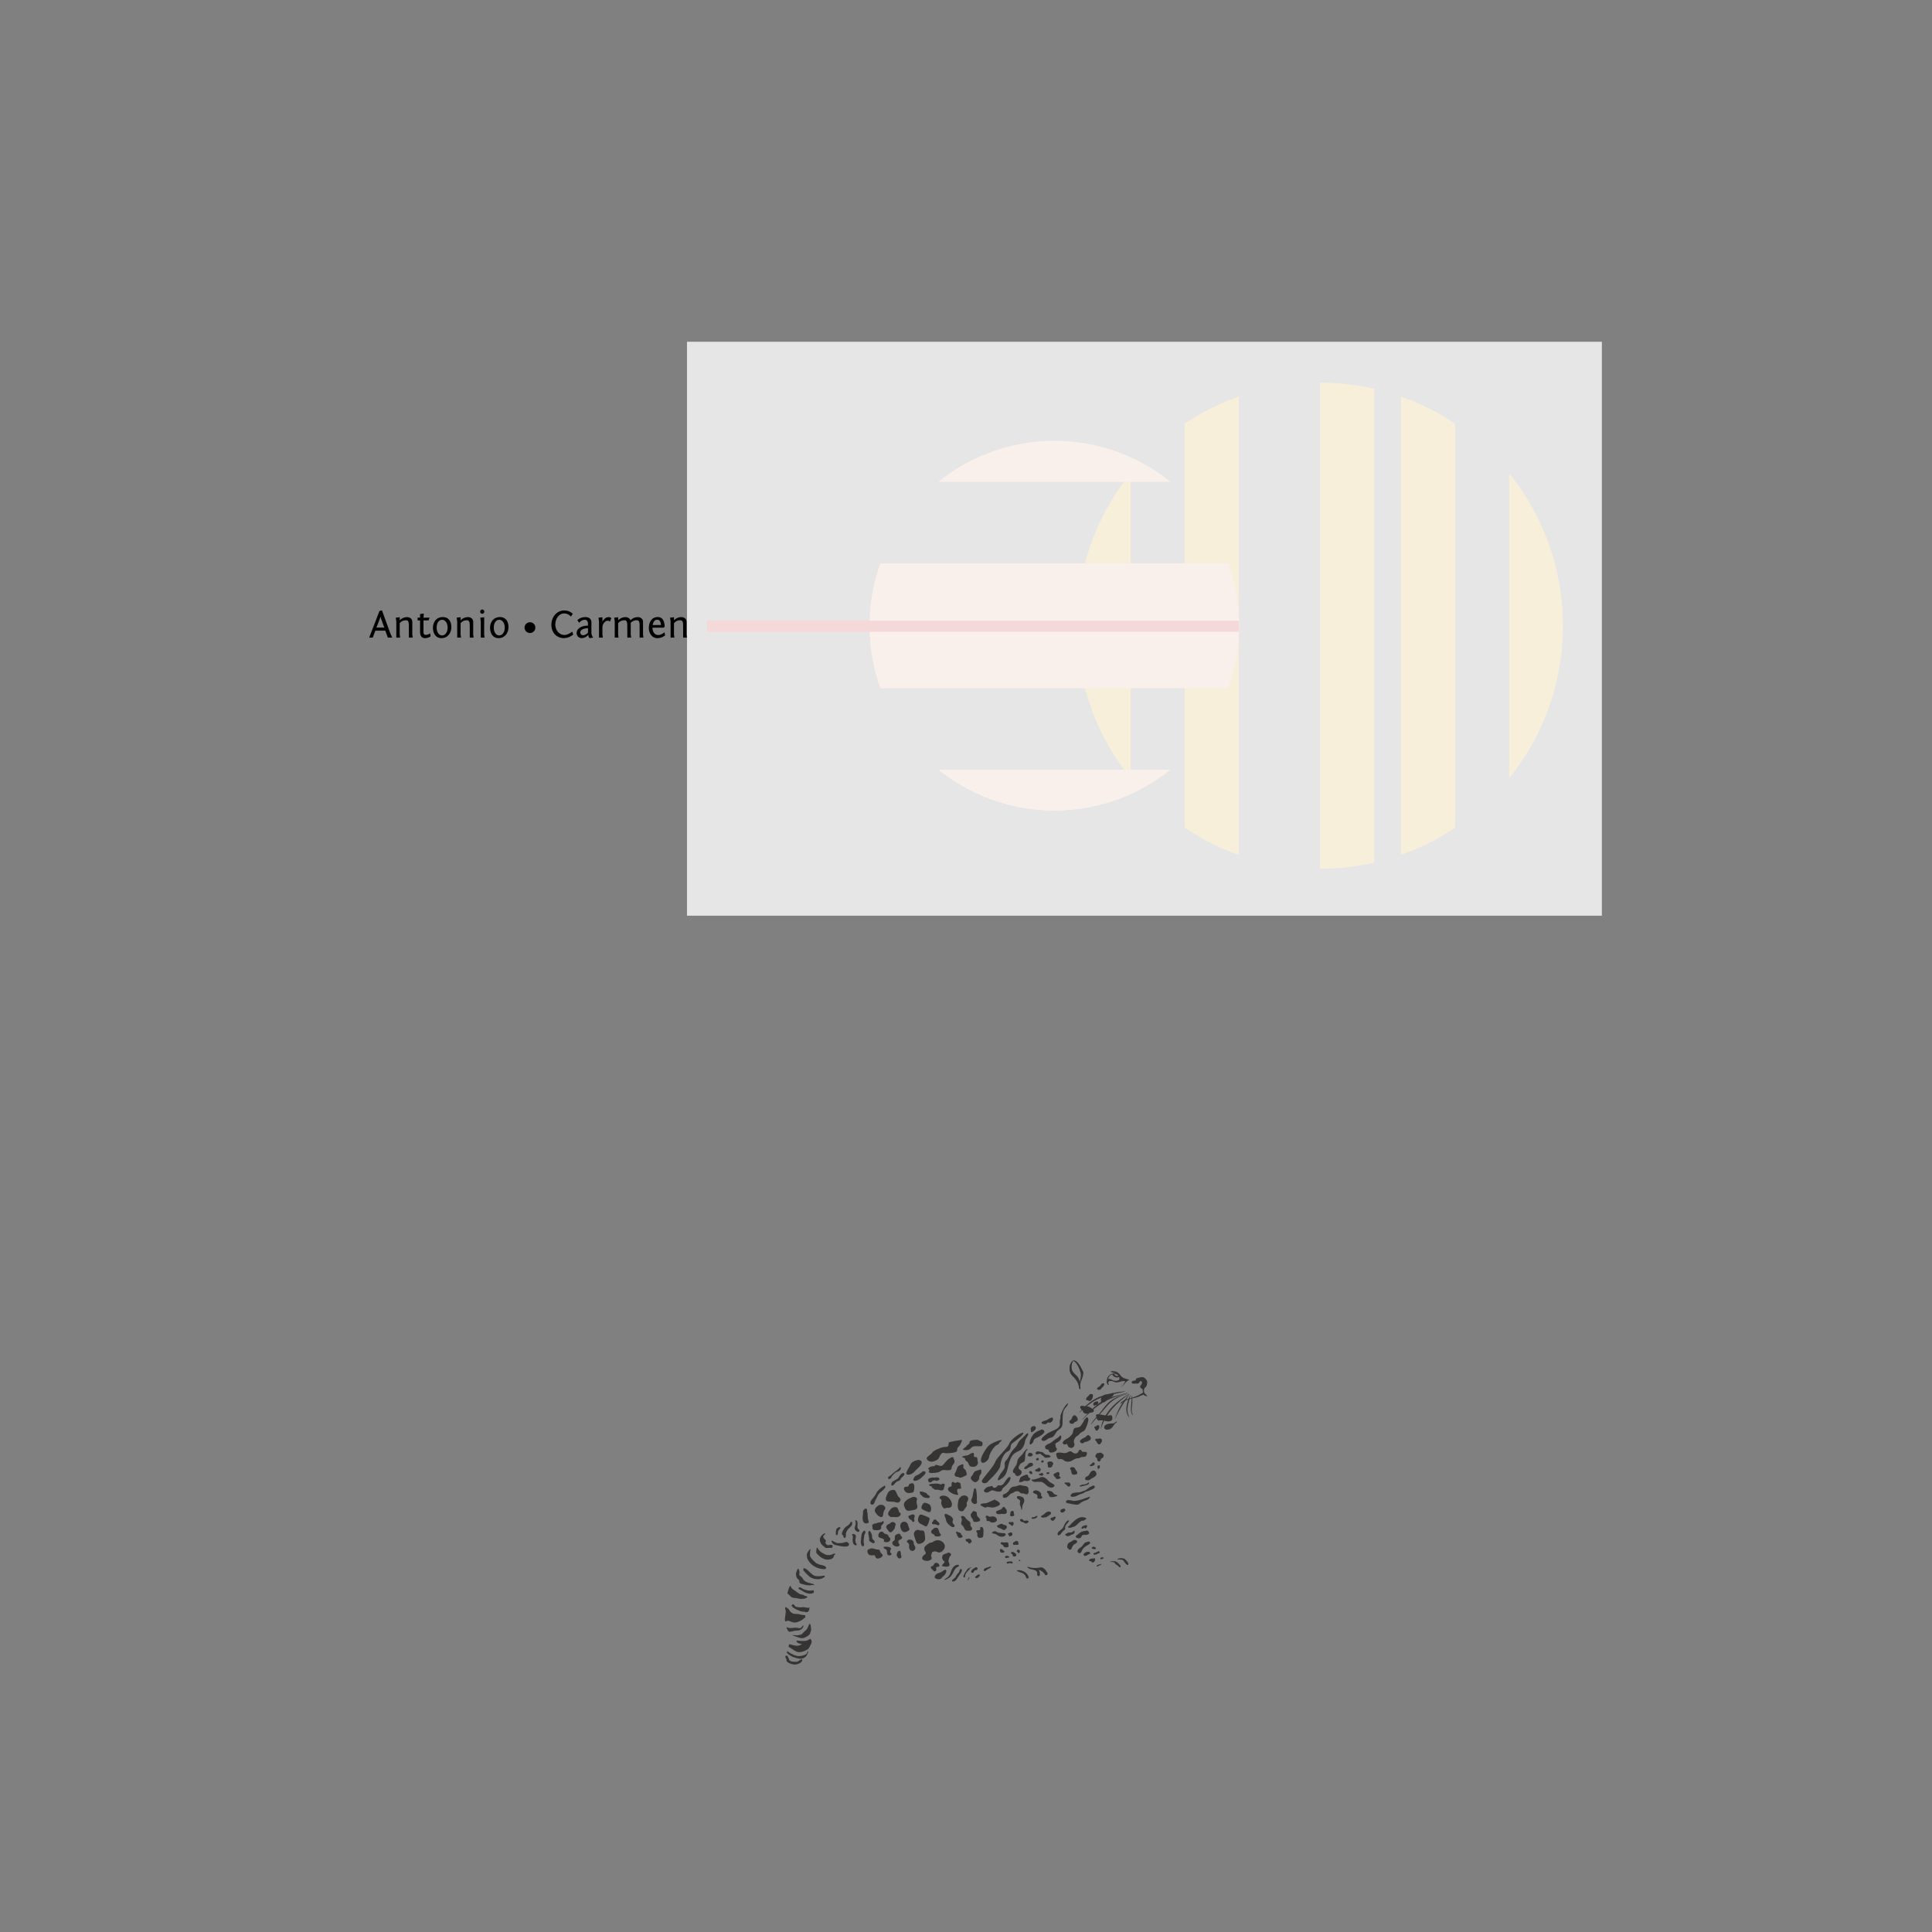 <?xml version="1.0" encoding="utf-8"?>
<!-- Generator: Adobe Illustrator 23.0.6, SVG Export Plug-In . SVG Version: 6.00 Build 0)  -->
<svg version="1.1" xmlns="http://www.w3.org/2000/svg" xmlns:xlink="http://www.w3.org/1999/xlink" x="0px" y="0px"
	 viewBox="0 0 1000 1000" style="enable-background:new 0 0 1000 1000;" xml:space="preserve">
<rect x="0" y="0" width="1000" height="1000" fill="#808080" stroke="none"/>
<style type="text/css">
	.st0{fill:#363333;}
	.st1{clip-path:url(#SVGID_2_);}
	.st2{fill:#D7B045;}
	.st3{clip-path:url(#SVGID_4_);}
	.st4{fill:#DFB4A1;}
	.st5{fill:#CE4143;}
	.st6{clip-path:url(#SVGID_6_);}
	.st7{clip-path:url(#SVGID_8_);}
	.st8{opacity:0.8;fill:#FFFFFF;}
	.st9{display:none;}
	.st10{display:inline;}
	.st11{fill:none;stroke:#0091FF;stroke-width:2;stroke-miterlimit:10;}
	.st12{fill:none;stroke:#0091FF;stroke-width:2;stroke-miterlimit:10;stroke-dasharray:3.988,3.988;}
	.st13{display:inline;fill:#0091FF;}
</style>
<g id="Layer_2">
	<g>
		<path class="st0" d="M484.09,762.33c1.39-0.12,2.26-0.41,3.19-1.16s2.79,0.17,4.35-0.29c1.57-0.46,0.29-1.04,1.57-2.64
			c1.28-1.59,0.93-1.77,0.52-3.16c-0.41-1.39-1.04-0.99-2.55,0c-1.51,0.99-2.55,2.9-3.42,3.48c-0.87,0.58-1.97-0.23-3.07-0.32
			c-1.1-0.08-0.46,0.55-1.16,0.66c-0.7,0.12-0.93-0.23-2.4,0.58s0,1.39,0,1.39C479.76,762.8,482.7,762.44,484.09,762.33z"/>
		<path class="st0" d="M495.86,773.11c-0.75-1.28-0.52-2.61,0.46-2.55c0.99,0.06,1.33,0,1.1-0.7c-0.23-0.7,0-2.44-0.75-2.38
			s-0.52-0.79-1.39-0.19c-1.41,0.97-1.74-1-2.49,0s0.29,1.99-0.64,2.11c-0.93,0.12-2.44,1.22-0.7,2.67
			C493.2,773.52,496.62,774.39,495.86,773.11z"/>
		<path class="st0" d="M495.69,759.25c-0.46,0.75-0.7,2.3-1.33,3.18c-0.64,0.88-0.06,1.98,1.16,1.98s0.81,1.04,2.96,0
			s2.09-0.75,1.68-2.49s-1.62-1.62-1.57-2.55c0.06-0.93,0.33-1.75-0.64-1.39C497.95,757.98,496.15,758.5,495.69,759.25z"/>
		<path class="st0" d="M498.88,754.56c1.04,0.17,0.23,0.81,1.22,1.62s0.75,0.35,1.33,1.71s1.28,1.36,2.73,1.3s2.38-1.8,1.97-2.55
			s0.17-2.67-1.16-2.46c-1.33,0.2-0.75-1.19-0.87-1.83s-1.51-0.23-2.38,0.46c-0.71,0.57-1.98,0.63-2.57,0.74
			c-0.13,0.02-0.22,0.07-0.28,0.08C497.71,753.83,497.84,754.38,498.88,754.56z"/>
		<path class="st0" d="M498.59,750.43c0.81,0.24,2.68,0.36,3.55-0.51c0.86-0.87,1.27-1.32,2.72-1.39c1.45-0.06,3.54,0.46,3.65-0.64
			c0.12-1.1,0.23-1.28-0.58-1.74c-0.81-0.46-2.1-0.93-2.1-0.93s-3.99-0.08-3.99,1.24c0,1.07-1.3,1.37-1.46,1.9
			C500.21,748.87,497.78,750.19,498.59,750.43z"/>
		<path class="st0" d="M481.11,756.41c1.31,0.67,4.43-0.64,4.89-1.8c0.46-1.16,1.28-2.96,2.61-2.58s3.77,0,3.77,0
			s2.73-0.2,2.96-1.07c0.23-0.87-0.12-1.39,0.87-2.2s2.05-3.54,1.55-3.48c-0.51,0.06-6.53,0.92-6.71,1.45
			c-0.17,0.52,0.32,2.26-1.55,2.2s-3.5,0.87-3.5,0.87s-2.67,0.81-3.6,2.23C481.48,753.45,477.56,754.58,481.11,756.41z"/>
		<path class="st0" d="M507.89,756.6c0.84,1.71,3.98-0.8,4.06-2.42c0.08-1.61,2.53-5.65,4.06-6.27c1.53-0.62,0.84-1.07,1.61-1.46
			c0.77-0.39,0.93-1.18,0.93-1.18L517,745.6c0,0-4.59,1.45-6.05,3.52C509.5,751.19,507.05,754.88,507.89,756.6z"/>
		<path class="st0" d="M508.59,765.73c-1.46,2.14,1.9,2.81,3.05,0.79c0,0,5.89-5.31,6.12-7.91c0.23-2.6,1.53-6.29,3.9-7.39
			c2.37-1.1,0.61-3.02,2.45-4.32s5.74-4.21,5.59-5.2c-0.15-0.99-6.28,2.83-7.27,5.43s-6.35,6.98-7.27,9.46
			S510.05,763.59,508.59,765.73z"/>
		<path class="st0" d="M525.34,749.35c-1.53,1.45-2.3,2.75-3.34,4.83c-1.04,2.07-2.32,1.99-1.94,4.13s-1.61,3.22-2.91,5.74
			s-0.84,2.83,1.82,0.83c2.66-2,2.39-5.42,3.85-9.26s3.6-3.9,5.28-5.02c1.68-1.12,2.3-3.77,2.3-3.77c0.15-2.37,2.22-3.9,1.76-4.74
			c-0.46-0.84-1.3,0.84-3.4,2.6C526.65,746.44,526.87,747.9,525.34,749.35z"/>
		<path class="st0" d="M533.83,747.44c1.76-1.22,0.34-2.22,2.66-3.21s5.99-3.29,2.93-4.36c0,0-3.14,0.84-4.67,2.68
			C533.22,744.38,532.07,748.67,533.83,747.44z"/>
		<path class="st0" d="M460.06,777.21c2.6,0.15,2.37-0.06,3.9,0.47c1.53,0.53,3.06-1.42,1.53-2.55s-1.3-3.65-2.75-3.96
			c0,0-2.3-0.28-3.21,1.62C458.61,774.68,457.46,777.06,460.06,777.21z"/>
		<path class="st0" d="M455.01,779.05c0,0-3.21,1.61-1.91,3.75s3.67,3.5,3.98,1.37s0.5-2.29,1.05-3.05
			C458.69,780.35,457.38,778.2,455.01,779.05z"/>
		<path class="st0" d="M466.13,783.87c0.28-1.07-0.71-0.51-0.94-1.82c-0.23-1.32-1.06-2.31-2.25-1.93c-0.07,0.02-0.13,0.05-0.2,0.07
			c-0.06-0.03-0.13-0.04-0.21-0.03c-0.55,0.11-1.01,0.46-1.41,0.84c-0.13,0.13-0.24,0.26-0.34,0.4c-0.7,0.73-1.7,2.36-0.55,3.22
			c1.53,1.15,0.84,0.37,2.68,0.6C464.73,785.47,465.85,784.94,466.13,783.87z"/>
		<path class="st0" d="M474.6,778.63c-0.77-2.11,0.84-2.69-0.38-3.51s-2.44,0-2.44,0s-4.83,1.63-3.76,4.54
			c1.07,2.91,1.99,2.37,4.13,2.07S475.37,780.75,474.6,778.63z"/>
		<path class="st0" d="M473.07,771.58c0.15-1.02,0.71-4.29-1.29-3.84c-2,0.45-1.08,1.36-1.85,1.67c-0.77,0.31-1.76-0.21-2.07,0.96
			c-0.11,0.44,0.61,2.43,2.37,2.42C472,772.77,472.92,772.6,473.07,771.58z"/>
		<path class="st0" d="M462.3,792.17c1.36-1.5,0.6-1.57,1.21-2.65c0.61-1.07-1.39-2.81-3.06-0.82c0,0-2.75,0.66-1.3,2.73
			C460.6,793.51,460.94,793.67,462.3,792.17z"/>
		<path class="st0" d="M478.82,795.55c-0.31-1.97-0.08-3.56-1.84-3.38c-1.76,0.19-1.22-0.87-2.91,0c0,0-1.61,0.87-0.81,3.02
			c0.81,2.14,0.96,4.37,2.87,3.87C478.05,798.56,479.13,797.52,478.82,795.55z"/>
		<path class="st0" d="M476.59,788.77c2.83,1.37,2.75,1.91,3.52,0.53c0.77-1.38,0.7-1.91,1-2.83c0.3-0.92-0.61-1.15-2.3-1.84
			s-2.13-0.86-2.86-0.47C475.95,784.16,473.76,787.39,476.59,788.77z"/>
		<path class="st0" d="M481.8,781.97c0.38-1.47,0.01-3.06-1.33-3.61c-1.34-0.54-2.18-0.86-2.72,0c0,0-1.84,2.21,0,3.05
			C479.58,782.26,481.41,783.45,481.8,781.97z"/>
		<path class="st0" d="M470.24,790.1c-0.23-1.03-0.77-3.03-3.06-2.3c-0.25,0.08-1.64,0.81-1.05,3.02c0.59,2.22,1.97,2.69,3.65,1.73
			C471.46,791.6,470.47,791.14,470.24,790.1z"/>
		<path class="st0" d="M470,763.32c2.41,0.07,3.86-2.36,5.05-3.35c1.2-0.99,3.68-3.73,0.41-4.35c0,0-3.4,0.47-4.11,2.27
			C470.64,759.69,467.59,763.24,470,763.32z"/>
		<path class="st0" d="M489.18,780.72c0.92-0.64,2.63,0.28,3.34-1.07c0.71-1.35-0.43-3.48-1.63-4.53c-1.21-1.05-3.27-1.43-4.38-0.36
			c-0.97,0.93,1.32,1.06,0.77,2.34S488.26,781.36,489.18,780.72z"/>
		<path class="st0" d="M500.83,774.76c-0.92-1-2.71-0.92-3.59,0s-1.03,1.34-1.03,1.34s-1.42,5.21,0.64,5.94
			c2.06,0.73,1.99-0.63,3.05-1.79s0.24-1.76,0.48-2.42C500.61,777.17,501.75,775.76,500.83,774.76z"/>
		<path class="st0" d="M480.42,766.16c-0.09,0.78,0.66,1.42,1.51,1.01c0.57-0.27,0.88-0.91,1.58-0.95c0.43-0.02,0.84,0.24,1.28,0.22
			c0.45-0.02,1.42-0.33,1.49-0.89c0.07-0.52-0.55-0.73-0.94-0.81c-0.29-0.06-0.56-0.08-0.84-0.03c-0.66,0.11-1.09,0.11-1.74,0.04
			C482.1,764.68,480,765.28,480.42,766.16z"/>
		<path class="st0" d="M550.08,746.9c0.06,0.42,0.34,0.6,0.68,0.75c0.44,0.18,1.25-0.34,1.42-0.26c0.3,0.15,0.53,1.14,0.85,1.44
			c0.36,0.35,0.83,0.61,1.35,0.62c1.05,0.02,1.89-0.93,1.75-1.95c-0.05-0.37-0.2-0.73-0.33-1.1c0.01-0.05,0.02-0.1,0.02-0.15
			c-0.07-0.92,0.42-1.8,1.13-2.6c0.47-0.29,0.96-0.58,1.22-0.86c0.61-0.65,1.16-1.21,1.99-1.68c0.51-0.28,0.88-0.42,1.28-0.88
			c0.63-0.71,2.66-5.82,1.61-6.34c-0.05-0.07-0.12-0.13-0.19-0.19c-0.14-0.11-0.4-0.09-0.54,0c-0.25,0.17-0.42,0.4-0.56,0.65
			c-0.5,0.31-0.73,0.85-0.98,1.57c0,0.01-0.01,0.01-0.01,0.02c-0.54,0.75-1,1.54-1.51,2.3c-0.39,0.28-0.86,0.48-1.45,0.62
			c-0.53,0.12-1.14,0.06-1.61,0.38c-0.62,0.42-0.68,1.15-0.78,1.82c-0.22,1.51-1.35,2.2-2.35,3.12c-0.02,0-0.04,0.01-0.06,0.02
			C552.3,744.65,549.91,745.73,550.08,746.9z M553.56,744.34L553.56,744.34c-0.01,0-0.01,0.01-0.02,0.01
			C553.54,744.35,553.55,744.35,553.56,744.34z M553.34,744.48c-0.03,0.02-0.06,0.04-0.08,0.07c-0.01,0-0.02,0-0.03,0.01
			C553.26,744.53,553.3,744.51,553.34,744.48z"/>
		<path class="st0" d="M532.51,764.72c-0.14-0.08-0.23-0.16-0.31-0.25c0.03-0.11,0.04-0.24,0.02-0.38
			c-0.14-1.12-1.26-0.88-1.99-0.43c-0.08,0.03-0.16,0.06-0.25,0.1c-0.51,0.16-1.01,0.36-1.43,0.67c-0.87,0.64-0.57,1.51-1.13,2.31
			c-0.09,0.13,0,0.32,0.15,0.36c0.38,0.11,0.66,0.09,0.99-0.08c0.22,0.02,0.44,0,0.68-0.11c0.27-0.11,0.52-0.27,0.74-0.46
			c0.21-0.03,0.43-0.01,0.69,0.04c0.24,0.04,0.48,0.09,0.72,0.08c0.66,0.03,1.42-0.11,1.73-0.68
			C533.49,765.21,532.98,764.99,532.51,764.72z"/>
		<path class="st0" d="M535.7,767.05c0.36,0.02,0.68-0.04,1.03-0.08c0.08-0.01,0.16-0.02,0.24-0.03c0.57,0.03,1.28,0.08,1.92,0.03
			c0.43,0.11,0.88,0.32,1.4,0.69c1.33,0.93,2.88,3.11,4.84,2.07c1.45-0.77,0.19-1.57-0.72-2c-0.05-0.03-0.1-0.05-0.15-0.08
			c-0.17-0.12-0.37-0.23-0.58-0.33c-0.34-0.22-0.63-0.45-0.92-0.73c-0.16-0.22-0.34-0.42-0.51-0.59c-0.08-0.08-0.16-0.16-0.25-0.24
			c-0.04-0.05-0.07-0.1-0.12-0.13c-0.07-0.06-0.15-0.11-0.23-0.17c-0.67-0.53-1.53-0.99-2.31-0.98c-0.46,0.01-0.86,0.2-1.27,0.39
			c-0.14,0.07-0.28,0.13-0.43,0.2c-1.18,0.34-2.31,0.89-3.5,0.74c-0.22-0.03-0.27,0.26-0.16,0.39
			C534.45,766.78,534.95,767,535.7,767.05z M535.78,766.61L535.78,766.61c-0.02,0-0.03,0-0.05,0c0,0,0,0-0.01,0
			C535.74,766.61,535.76,766.61,535.78,766.61z"/>
		<path class="st0" d="M547.09,750.13c0.03-0.09-0.01-0.18-0.07-0.25c-0.42-0.5-0.76-1.49-0.77-2.2c0-0.23,0.04-0.41,0.11-0.58
			c1.19-0.72,2.51-1.14,2.92-2.83c0.02-0.07,0.01-0.15-0.01-0.22c0.07-0.38,0-0.74-0.31-1.02c-0.12-0.11-0.32-0.1-0.41,0.05
			c-0.58,1.06-1.62,1.4-2.55,2.05c-0.81,0.56-1.47,1.34-2.36,1.79c-0.73,0.37-1.65,0.58-2.1,1.15c-0.59,0.16-0.77,0.88-0.49,1.41
			c-0.01,0.25,0.12,0.49,0.41,0.57c0.34,0.09,0.68,0.19,1.02,0.28c0.1,0.06,0.19,0.14,0.29,0.23c0.02,0.06,0.05,0.12,0.07,0.19
			c0.09,0.27,0.06,0.46,0.25,0.7c0.27,0.34,0.72,0.39,1.12,0.39C545.31,751.84,546.7,751.19,547.09,750.13z M548.85,743.67
			c0,0.01,0,0.01,0,0.02h-0.01C548.84,743.68,548.84,743.68,548.85,743.67z"/>
		<path class="st0" d="M531.97,753.17c-0.1,0.1-0.08,0.27,0.04,0.35c0.58,0.33,1.28,0.53,1.9,0.2c0.39-0.2,0.86-0.79,0.47-1.21
			c-0.34-0.38-1.09-0.67-1.59-0.51c-0.48,0.15-0.64,0.61-0.7,1.06C532.06,753.09,532.01,753.13,531.97,753.17z"/>
		<path class="st0" d="M540.86,754.45c0.51,0.23,3.9-0.01,2.68-0.95c-0.08-0.06-0.18-0.1-0.3-0.13c-0.12-0.14-0.32-0.36-0.56-0.29
			c-0.18,0.05-0.35-0.07-0.51-0.07l0,0c-0.37,0-0.71,0.01-1.03-0.17c-0.5-0.3-0.86-0.67-1.34-1.04c-0.32-0.25-0.67-0.31-1-0.26
			c-0.76-0.28-1.93-0.54-2.53,0.04c-0.37,0.36-0.39,0.9,0.1,1.16c0.25,0.13,0.6,0.03,0.86-0.02c0.65-0.13,0.93-0.49,1.63,0.01
			c0.13,0.09,0.15,0.31,0.3,0.39c0.36,0.19,0.71,0.38,0.99,0.64C540.44,754.03,540.46,754.27,540.86,754.45z"/>
		<path class="st0" d="M507.68,763.01c0.29-0.39,0.5-2.03,0.01-2.35c0.01-0.03-0.01-0.08-0.05-0.06c-0.02,0.01-0.04,0.01-0.06,0.02
			c-0.11-0.03-0.24-0.01-0.41,0.09c-0.02,0.01-0.04,0.03-0.05,0.05c-0.86,0.24-1.87,0.45-2.55,0.88c-0.17,0.11-0.29,0.23-0.41,0.39
			c-0.29,0.39-0.4,0.95-0.69,1.36c-0.22,0.31-0.53,0.55-0.73,0.87c-0.33,0.54-0.37,0.95-0.02,1.49c0.35,0.53,1.34,1.41,2.03,1.44
			c0.58,0.03,1.27-0.56,1.61-0.98c0.28-0.34,0.36-0.59,0.46-1.01c0.13-0.53,0.04-1.19,0.36-1.69
			C507.3,763.32,507.55,763.2,507.68,763.01z"/>
		<path class="st0" d="M507.91,779.34c0.12,0.13,0.82,0.4,1.04,0.56c0.59,0.42,0.91,0.53,1.7,0.25c0.3-0.1,0.45-0.19,0.61-0.24
			c0.36,0.17,0.89,0.26,1.49,0.27c0.1,0.04,0.2,0.07,0.31,0.09c1.05,0.17,2.28-0.25,3.22-0.68c0.43-0.2,1.32-0.57,1.31-1.18
			c0-0.4-0.29-0.69-0.68-0.94c-0.29-0.43-0.82-0.69-1.39-0.81c-0.17-0.13-0.31-0.26-0.39-0.41c-0.06-0.11-0.2-0.13-0.3-0.08
			c-0.33,0.16-0.66,0.32-0.99,0.47c-0.1,0.02-0.2,0.05-0.29,0.08c-0.43,0.15-0.82,0.37-1.22,0.59c-0.6,0.25-1.2,0.5-1.8,0.75
			c-0.94,0.02-3.42,0.1-2.95,1.05C507.65,779.23,507.83,779.25,507.91,779.34z M508.89,778.54c-0.02,0.02-0.05,0.04-0.08,0.06
			c0,0,0,0-0.01,0.01c-0.04,0-0.09-0.01-0.13-0.01C508.74,778.58,508.81,778.56,508.89,778.54z"/>
		<path class="st0" d="M519.57,769.82c1.51-1.25,2.92-2.61,3.5-4.58c0.02-0.06,0.01-0.11-0.02-0.16c0.06-0.2-0.01-0.4-0.26-0.54
			c-0.56-0.32-1.4,0.78-1.66,1.06c-0.63,0.66-1.23,1.97-2,2.72c-0.06,0.04-0.11,0.09-0.18,0.12c-0.38,0.22-0.73,0.34-1.08,0.44
			c-0.43-0.02-0.81-0.19-1.25-0.02c-0.45,0.18-0.66,0.58-0.94,0.92c-0.29,0.15-0.58,0.28-0.97,0.33c-0.01,0-0.02-0.01-0.04-0.01
			c-0.29-0.03-0.48-0.17-0.66-0.31c-0.13-0.17-0.25-0.35-0.36-0.53c-0.09-0.07-0.17-0.14-0.29-0.18c-0.11-0.04-0.19,0.06-0.29,0.07
			c-0.11,0.09-0.22,0.16-0.35,0.21c-0.18,0.02-0.36,0.07-0.53,0.11c-0.11-0.02-0.23-0.03-0.34-0.01c-0.68,0.08-1.77,0.69-2.17,1.43
			c-0.03-0.01-0.06-0.01-0.09,0.02c-0.77,0.81,0.03,1.51,0.94,1.62c0.96,0.11,1.45-0.45,2.16-0.84c0.2-0.09,0.4-0.17,0.6-0.25
			c0.89-0.19,1.93,0.48,2.81,0.58c0.62,0.07,1.67,0.21,2.18-0.32C519.02,770.93,518.31,770.86,519.57,769.82z"/>
		<path class="st0" d="M531.65,769.47c-0.66-0.44-1.61-0.29-2.35-0.49c-0.7-0.18-0.96-0.38-1.71-0.24s-1.35,0.53-2.15,0.65
			c-0.29,0.04-0.59,0.04-0.88,0.1c-0.75,0.15-1.11,0.39-1.62,0.93c-0.35,0.38-0.64,1-0.95,1.37c-0.27,0.32-0.56,0.57-0.85,0.82
			c-0.29,0.18-0.58,0.36-0.86,0.55c-0.3,0.08-0.62,0.15-0.87,0.35c-0.21,0.17-0.4,0.46-0.38,0.74c0.01,0.1,0.05,0.16,0.1,0.21
			c-0.07,0.2-0.07,0.39,0.08,0.58c0.32,0.4,1.31,0.2,1.69,0.04c1.2-0.5,1.59-1.8,2.87-2.21c0.32-0.1,0.5-0.12,0.8-0.3
			c0.51-0.31,0.67-0.57,1.31-0.68c0.37-0.06,0.73-0.05,1.1-0.03c0.42,0.19,0.69,0.43,1.04,0.72c0.17,0.14,0.25,0.27,0.47,0.36
			c0.5,0.2,0.99-0.09,1.53,0.13c0.64,0.25,1.63,0.79,2.08-0.04c0.02-0.03,0.03-0.06,0.03-0.1c0.17-0.17,0.28-0.42,0.29-0.78
			c0-0.27-0.04-0.52-0.13-0.75C532.44,770.67,532.33,769.93,531.65,769.47z M522.54,771.78c-0.01,0.01-0.03,0.02-0.04,0.02
			c0.07-0.09,0.15-0.19,0.23-0.29C522.66,771.6,522.6,771.69,522.54,771.78z M522.73,771.5c0.14-0.17,0.26-0.33,0.29-0.36
			c0.07-0.07,0.13-0.13,0.19-0.19C523.05,771.11,522.89,771.3,522.73,771.5z M523.29,770.87c0.44-0.42,0.75-0.62,1.04-0.73
			C523.96,770.33,523.62,770.57,523.29,770.87z"/>
		<path class="st0" d="M499.74,792.05c0.62,0.45,2.02,0.2,2.72,0.16c0.15-0.01,0.23-0.12,0.24-0.24c0.57-0.19,0.59-0.68,0.34-1.23
			c-0.17-0.37-0.6-0.66-0.72-1.09c-0.15-0.52,0.09-1.02-0.08-1.53c-0.09-0.29-0.25-0.45-0.49-0.63c-0.68-0.52-1.25-0.8-1.78-1.53
			c-0.28-0.39-0.53-0.8-0.95-1.06c-0.58-0.36-1.32-0.4-1.67,0.25c-0.01,0.03-0.01,0.05,0.01,0.07c0,0.01,0.01,0.03,0.01,0.04
			c0.62,1.02,0.55,1.19,0.28,2.49c-0.06,0.31-0.18,0.49-0.15,0.81c0.08,0.72,0.68,1.04,1.11,1.53
			C499.09,790.64,499.17,791.63,499.74,792.05z M497.59,785.15c0.02-0.01,0.04-0.01,0.06-0.02c-0.01,0.03-0.01,0.06-0.01,0.09
			c0,0.01,0.01,0.02,0.01,0.04C497.64,785.22,497.62,785.19,497.59,785.15z M498.08,788.4c0-0.01,0-0.01,0-0.02
			C498.08,788.38,498.08,788.39,498.08,788.4C498.08,788.39,498.08,788.39,498.08,788.4z"/>
		<path class="st0" d="M503.67,787.16c0.06,0.22,0.14,0.31,0.32,0.42c0.54,0.34,1.9,0.13,2.51-0.04c0.45-0.13,0.87-0.41,0.8-0.94
			c-0.04-0.31-0.22-0.54-0.44-0.74c-0.03-0.11-0.1-0.22-0.2-0.29c-0.44-0.33-0.7-0.58-0.89-1.12c-0.07-0.19-0.13-0.37-0.21-0.54
			c0.07-0.46,0.2-0.91-0.25-1.33c-0.23-0.21-0.48-0.28-0.73-0.25c-0.04-0.03-0.09-0.06-0.13-0.09c-0.77-0.39-1.24,0.28-1.49,0.96
			c-0.21,0.12-0.39,0.27-0.47,0.55c-0.22,0.72,0.2,1.51,0.6,2.08c0.17,0.25,0.5,0.52,0.58,0.83
			C503.7,786.83,503.62,787,503.67,787.16z M504.39,787.18c-0.08-0.04-0.13-0.1-0.17-0.16
			C504.28,787.07,504.33,787.13,504.39,787.18z"/>
		<path class="st0" d="M503.55,773.47c-0.02,0.14-0.02,0.27-0.02,0.41c-0.07,0.55-0.24,1.08-0.49,1.65
			c-0.14,0.33-0.32,0.61-0.31,0.98c0.01,1.18,1.59,2.66,2.69,1.66c0.48-0.43,0.29-0.78,0.23-1.32c-0.16-1.28,0.14-2.49-0.14-3.79
			c-0.04-0.17-0.12-3.47-1.07-2.57c-0.43,0.12-0.42,0.45-0.42,0.95c0,0.01,0,0.02,0,0.03c0,0.39-0.37,0.8-0.33,1.32
			c0.01,0.13-0.05,0.25-0.05,0.38C503.61,773.28,503.56,773.38,503.55,773.47z M504.66,771.22c0.02,0.05,0.03,0.1,0.04,0.15
			c-0.02-0.05-0.05-0.1-0.08-0.14C504.64,771.22,504.65,771.22,504.66,771.22z"/>
		<path class="st0" d="M449.51,787.11c-0.5-1.34-0.35-2.53-0.48-3.95c0-0.05-0.12-0.47-0.27-0.9c0.01-0.05,0.02-0.09,0.03-0.14
			c0.07-0.36,0.14-0.81-0.18-1.08c-0.22-0.18-0.65-0.26-0.91-0.15c-0.12,0.05-0.2,0.15-0.25,0.27c-0.06,0.05-0.11,0.11-0.15,0.18
			c-0.23,0.15-0.4,0.38-0.51,0.7c-0.15,0.43-0.05,0.86-0.06,1.31c-0.01,0.57-0.15,1.1-0.21,1.65c-0.12,1.08,0.01,3.17,1.34,3.47
			c0.43,0.09,1.27,0.03,1.6-0.29C449.87,787.78,449.68,787.59,449.51,787.11z"/>
		<path class="st0" d="M449.54,792.73c-0.16,0.27-0.09,0.73-0.08,1c0.02,0.41,0.11,0.79,0.21,1.18c0.02,0.32,0.04,0.65,0.13,0.97
			c0.03,0.13,0.07,0.26,0.11,0.39c0,0.04,0,0.08,0,0.12c-0.01,0.18-0.1,0.42-0.09,0.61c0.04,0.65,0.47,0.89,0.99,1.21
			c0.42,0.25,1.08,0.77,1.59,0.48c0.32-0.19,0.4-0.59,0.29-0.93c-0.12-0.37-0.42-0.5-0.68-0.76c-0.62-0.62-0.64-1.17-0.66-2
			c-0.01-0.35,0.01-0.6-0.14-0.92c-0.17-0.36-0.45-0.89-0.67-1.22c-0.25-0.37-0.54-0.57-0.93-0.29
			C449.55,792.61,449.53,792.67,449.54,792.73z"/>
		<path class="st0" d="M444.06,791.22c-0.41-0.64-0.27-1.31-0.19-2.02c0.1-0.94,0.07-2.01-0.95-2.38c-0.16-0.06-0.3,0.12-0.27,0.27
			c0.03,0.17,0.08,0.33,0.14,0.49c0.01,0.02,0.02,0.02,0.03,0.04c0.02,0.4,0.08,0.77,0.12,1.19c-0.23,0.99-0.86,1.98-0.35,3
			c0.26,0.52,1.53,1.53,2.12,0.88c0.2-0.21,0.19-0.46,0.06-0.71C444.61,791.69,444.24,791.5,444.06,791.22z M443.14,787.6
			c-0.01-0.01-0.02,0-0.03-0.01c0-0.01-0.01-0.02-0.01-0.03s0.01-0.03,0.01-0.04c0.04,0.04,0.07,0.09,0.09,0.13
			C443.18,787.63,443.16,787.62,443.14,787.6z"/>
		<path class="st0" d="M466.13,794.73c-0.01-0.2-0.09-0.41-0.26-0.6c-0.26-0.3-0.65-0.38-1.02-0.24c-0.07,0.03-0.13,0.06-0.2,0.1
			c-0.04,0.01-0.07,0.03-0.1,0.06c-0.46,0.1-0.89,0.3-1.17,0.69c-0.21,0.3-0.19,0.5-0.22,0.85c-0.04,0.47,0.08,1.05-0.16,1.51
			c-0.35,0.71-0.49,0.32-0.79,0.67c-1.14,1.32,0.52,2.6,1.84,2.72c0.51,0.04,1.32-0.07,1.51-0.64c0.17-0.51-0.34-0.91-0.49-1.34
			c-0.36-1.07,0.43-1.41,1.23-1.82C467.4,796.13,466.91,795.33,466.13,794.73z"/>
		<path class="st0" d="M457.46,797.89c1.19,0.65,3.44,0.51,3.36-1.33c-0.03-0.67-0.39-0.73-0.76-1.01c-0.09-0.34-0.2-0.69-0.41-0.95
			c-0.27-0.34-0.68-0.45-1.08-0.59c-0.28-0.09-0.55-0.18-0.82-0.23c-0.36-0.41-0.63-0.9-1.24-1c-0.72-0.13-1.35,0.38-1.63,1
			c-0.22,0.48-0.42,1.34-0.08,1.81c0.34,0.46,3.71,0.84,2.62,2.07C457.37,797.72,457.37,797.85,457.46,797.89z"/>
		<path class="st0" d="M457.22,788.6c0.25-0.4,0.27-0.79,0.01-1.17c-0.08-0.12-0.22-0.16-0.35-0.09c-0.24,0.12-0.43,0.3-0.61,0.48
			c-0.5,0.1-1,0.2-1.52,0.26c-0.46,0.05-0.85,0.19-1.24,0.41c-0.89,0.08-1.86,0.27-2.03,1.01c-0.07,0.31,0.04,0.6,0.1,0.9
			c0.06,0.3-0.02,0.84,0.15,1.12c0.23,0.38,0.78,0.43,1.17,0.49c0.83,0.12,2.75,0.13,3.11-0.84c0.41-1.08-0.49-0.71,0.69-2.06
			C456.87,788.92,457.09,788.82,457.22,788.6z"/>
		<path class="st0" d="M456.51,804.4c-0.07-0.05-0.13-0.11-0.2-0.16c-0.17-0.33-0.39-0.56-0.64-0.79c-0.11-0.22-0.19-0.46-0.23-0.71
			c-0.06-0.12-0.03-0.32-0.13-0.41c-0.25-0.23-0.42-0.23-0.74-0.26c-0.35-0.04-0.67-0.06-1-0.09c-0.72-0.22-1.45-0.46-2.17-0.56
			c-0.46-0.06-0.84,0.06-1.18,0.3c-0.82,0.12-1.43,0.55-1.22,1.61c0.4,2.03,2.16,1.86,3.69,1.61c0.05,0.03,0.09,0.06,0.13,0.1
			c0.15,0.74,0.47,1.5,1.29,1.67c0.77,0.16,2.59-0.69,2.74-1.54C456.95,804.52,456.8,804.88,456.51,804.4z"/>
		<path class="st0" d="M460.78,803.44c0.01-0.34,0.02-0.68,0.03-1.02c0.05-0.05,0.1-0.1,0.15-0.16c0.03-0.08,0.12-0.15,0.15-0.24
			c0.58-1.64-2.71-1.5-3.46-1.41c-0.12,0.01-0.19,0.09-0.21,0.17c-0.08,0.06-0.12,0.15-0.1,0.27c0.05,0.39,0.8,0.66,1.07,0.84
			c0.62,0.39,0.66,0.81,0.7,1.5c0.02,0.33,0.04,0.74,0.17,1.06c0.2,0.48,0.63,0.68,1.13,0.63c0.4-0.04,1.17-0.26,1.04-0.8
			C461.37,803.93,460.9,803.78,460.78,803.44z M460.4,802.12c0-0.01-0.01-0.02-0.01-0.03c0.02-0.01,0.03-0.02,0.04-0.04
			C460.43,802.08,460.42,802.1,460.4,802.12z"/>
		<path class="st0" d="M473.3,799.91c-0.2-0.38-0.36-0.67-0.39-1.16c-0.01-0.28,0.1-0.18,0.02-0.54c-0.31-1.34-2.65-1.87-3.4-0.7
			c-0.01,0.01-0.01,0.02-0.01,0.03c-0.08,0.1-0.14,0.21-0.13,0.33c0.01,0.33,0.14,0.25,0.32,0.47c0.23,0.29,0.6,0.5,0.79,0.87
			c0.06,0.29,0.08,0.6,0.04,0.91c-0.02,0.17-0.02,0.33-0.01,0.49c0,0.02,0,0.03,0,0.05c-0.08,1.28,1.14,2.63,2.45,1.9
			c0.59-0.33,0.87-0.97,0.8-1.63C473.72,800.5,473.49,800.26,473.3,799.91z"/>
		<path class="st0" d="M482.23,806.31c-0.05-0.36-0.19-0.74-0.33-1.11c0.13-0.53,0.31-1.07,0.44-1.47c0.03-0.09,0.06-0.17,0.09-0.25
			c0.55-0.41,1.11-0.61,1.98-0.42c0.2,0.04,0.4,0.1,0.6,0.15c0.37,0.22,0.73,0.42,1.3,0.34c0.37-0.05,0.72-0.21,1.05-0.42
			c0.24-0.13,0.44-0.29,0.6-0.49c0.21-0.21,0.39-0.42,0.54-0.64c0.92-1.35,0.61-2.83-0.63-3.88c-1.02-0.86-2.21-1.08-3.35-0.8
			c-0.02-0.04-0.07-0.06-0.11-0.02c-0.02,0.02-0.04,0.04-0.06,0.06c-0.56,0.16-1.1,0.44-1.59,0.83c-0.03,0.02-0.04,0.04-0.05,0.07
			c-0.63,0.15-1.28,0.21-1.92,0.56c-0.45,0.25-1.24,0.92-1.6,1.25c-0.13,0.13-0.3,0.22-0.41,0.37c-0.42,0.54-0.45,1.3-0.26,1.93
			c0.09,0.28,0.42,0.66,0.5,0.91c0.38,1.28,0,0.91-0.86,1.71c-2.88,2.7,2.23,3.67,3.45,2.37
			C482.02,807.2,482.3,806.89,482.23,806.31z"/>
		<path class="st0" d="M460.08,765.52c0.67,0.16,1.24-0.56,1.39-1.12c0.02-0.03,0.05-0.05,0.07-0.08c0.04-0.06,0.05-0.12,0.05-0.18
			c0.84-0.98,1.62-1.99,2.97-2.39c1.03-0.3,1.86-1.06,1.68-2.23c-0.02-0.15-0.24-0.19-0.33-0.09c-1.04,1.17-2.13,1.95-3.38,2.86
			c-0.66,0.48-1.14,1.15-1.82,1.61c-0.28,0.18-0.76,0.34-0.95,0.64C459.5,764.93,459.61,765.41,460.08,765.52z"/>
		<path class="st0" d="M461.34,768.16c-0.04,0.03-0.06,0.07-0.06,0.14c0.01,0.32,0.15,0.57,0.5,0.63c0.61,0.1,1.12-0.83,1.45-1.17
			c0.32-0.32,0.65-0.63,1-0.93c0.33-0.09,0.67-0.19,1.01-0.34c0.77-0.34,0.81-0.74,1.17-1.39c0.23-0.42,2.64-1.97,1.39-2.58
			c-1.26-0.62-2.41,2-2.96,2.62C463.95,766.12,461.33,766.54,461.34,768.16z"/>
		<path class="st0" d="M473.17,764.8c-0.39,0.52-0.75,1.18-0.14,1.51c0.01,0.02,0.01,0.04,0.02,0.06c0.04,0.08,0.15,0.14,0.23,0.13
			c1.84-0.05,3.16-1.1,4.38-2.33c0.48-0.48,2.39-2.09,0.86-2.63c-0.45-0.16-0.86,0.02-1.22,0.29c-0.91,0.71-1.57,1.35-2.7,1.75
			C473.84,763.87,473.35,764.25,473.17,764.8z"/>
		<path class="st0" d="M482.37,769.49c-0.09,0.22-0.05,0.48,0.2,0.63c0.21,0.12,0.42,0.27,0.64,0.41c0.15,0.22,0.33,0.41,0.6,0.51
			c0.17,0.07,0.36,0.06,0.55,0.02c0.43,0.09,0.9,0.07,1.35,0.03c0.43,0.14,0.83,0.33,1.29,0.36c0.49,0.03,0.99-0.04,1.32-0.44
			c0.26-0.32,0.19-0.54,0.28-0.92c0.09-0.36,0.38-1.09,0.37-1.39c-0.01-0.42-0.1-0.67-0.55-0.79c-0.14-0.04-0.39,0.06-0.47,0.06
			c-0.13,0.05-0.25,0.12-0.37,0.19c-0.56,0.25-1.06,0.21-1.49-0.11c-1.13-0.21-1.86-0.18-3.03-0.07c-0.82,0.08-1.51-0.03-2.12,0.56
			c-0.1,0.1-0.08,0.28,0.05,0.35c0.44,0.25,0.86,0.42,1.31,0.5C482.31,769.43,482.34,769.46,482.37,769.49z"/>
		<path class="st0" d="M493.85,790.26c0.46-0.33,0.27-0.66,0.03-1.04c-0.12-0.2-0.46-0.46-0.59-0.66c-0.38-0.57-0.29-0.74-0.16-1.35
			c0.08-0.39,0.27-0.59,0.13-1c-0.13-0.39-0.62-0.92-0.9-1.22c-0.25-0.28-0.49-0.37-0.82-0.5c-0.55-0.23-1.72-1.21-2.4-0.8
			c-0.33,0.2-0.34,0.45-0.17,0.67c-0.04,0.12,0.02,0.09,0.06,0.48c0.01,0.14,0.17,0.49,0.3,0.77c0.07,0.32,0.18,0.63,0.3,0.93
			c0.02,0.17,0.05,0.35,0.08,0.52c0.24,1.12,1.32,2.03,2.17,2.74C492.39,790.21,493.21,790.72,493.85,790.26z"/>
		<path class="st0" d="M482.75,793.94c0.35,0.16,0.55,0.1,0.77,0.47c0.15,0.26,0.14,0.43,0.42,0.62c0.58,0.41,3.07,0.4,3.07-0.61
			c0-0.25-0.18-0.37-0.32-0.54c-0.45-0.54-0.53-0.83-0.68-1.47c-0.09-0.38-0.19-0.73-0.4-0.99c-0.23-0.93-2.17-0.86-2.6,0.08
			c-0.54,0.24-0.96,0.63-1.01,1.26C481.96,793.27,482.29,793.73,482.75,793.94z"/>
		<path class="st0" d="M484.59,786.82c-0.07-0.09-0.12-0.21-0.25-0.25c-0.01,0-0.01,0-0.02,0c-0.39-0.32-1.31,0.16-1.28,0.74
			c-0.14,0.14-0.28,0.29-0.39,0.44c-0.16,0.15-0.27,0.33-0.28,0.55c0,0.01,0,0.03,0.01,0.04c0,0.18,0.09,0.33,0.33,0.46
			c0.08,0.04,0.16,0.07,0.24,0.09c0.06,0.03,0.12,0.04,0.19,0.04c0.08,0.01,0.16,0.02,0.23,0.02c0.06,0.01,0.12,0.02,0.19,0.01h0.01
			c0.36,0,0.72-0.01,1.07,0.16c0.39,0.2,0.8,0.47,1.24,0.25c0.91-0.46,0.07-1.44-0.45-1.77
			C485.07,787.37,484.84,787.16,484.59,786.82z"/>
		<path class="st0" d="M471.95,783.94c-0.36,0.13-0.69,0.33-1.06,0.44c-0.21,0.06-0.41,0.07-0.57,0.24
			c-0.28,0.31-0.17,0.66,0.04,0.95c0.01,0.28,0.28,0.49,0.52,0.67c0.11,0.2,0.3,0.34,0.54,0.35c0.19,0.12,0.37,0.25,0.52,0.41
			c0.19,0.22,0.24,0.54,0.49,0.7c0.32,0.2,0.71,0.01,0.85-0.31c0.11-0.26,0.03-0.55-0.05-0.79c-0.17-0.53-0.11-0.77,0.11-1.28
			C473.77,784.28,472.98,783.57,471.95,783.94z"/>
		<path class="st0" d="M491.02,807.4c0.03-0.11,0.05-0.22,0.06-0.33c0.14-0.43,0.33-0.85,0.43-1.28c0.53-0.44,1.03-1.12,0.51-1.7
			c-0.56-0.62-1.49-0.57-2.03-0.05c-0.95,0.18-2.09,0.56-2.3,1.57c-0.24,1.13,0.4,2.2,1.32,2.79c-0.48,0.6-0.96,1.2-1.44,1.81
			c-0.09,0.12-0.09,0.35,0.1,0.38c0.51,0.08,2.22,0.64,2.93,0.19c0.04-0.01,0.08-0.02,0.13-0.03c0.2-0.01,0.38-0.07,0.54-0.22
			c0.63-0.64-0.26-1.75-0.33-2.4c-0.02-0.16-0.01-0.32,0.01-0.48C490.98,807.55,491,807.48,491.02,807.4z"/>
		<path class="st0" d="M484.21,813.21c0.21-0.13,0.36-0.36,0.42-0.6c0.11-0.4-0.15-0.75-0.1-1.11c0.13-0.87,1.33-0.14,1.65-0.9
			c0.21-0.51-0.23-1.08-0.62-1.36c-0.45-0.33-1.08-0.47-1.6-0.18c-0.24,0.14-0.36,0.33-0.5,0.56c-0.24,0.39-0.26,0.63-0.7,0.93
			c-0.05,0.03-0.1,0.06-0.14,0.09c-0.34,0.01-0.67,0.07-0.78,0.43c-0.19,0.62,0.69,1.29,1.05,1.67
			C483.25,813.11,483.67,813.55,484.21,813.21z"/>
		<path class="st0" d="M495.99,810.89c0.5-0.18,0.46-0.98-0.13-0.97c-1.54,0.01-2.57,1.14-3.21,2.45c-0.4,0.83-0.62,1.74-1.02,2.57
			c-0.59,1.21-1.63,1.79-2.71,2.52c-0.15,0.1-0.06,0.37,0.13,0.3c1.36-0.46,2.57-1.15,3.44-2.31
			C493.67,813.86,493.93,811.64,495.99,810.89z"/>
		<path class="st0" d="M489.62,812.67c-0.53-0.5-1.33,0.3-1.76,0.58c-0.18,0.12-0.37,0.23-0.54,0.36c-0.11,0.06-0.23,0.13-0.35,0.18
			c-0.3,0.14-0.62,0.26-0.94,0.38c-0.52,0.06-1.02,0.28-1.42,0.63c-0.84,0.73-1.26,1.86-0.06,2.36c1.02,0.42,2.25,0.38,2.88-0.44
			c0.04-0.02,0.08-0.05,0.1-0.1c0.21-0.45,0.6-0.68,0.97-0.98c0.35-0.28,0.62-0.63,0.83-1.03
			C489.58,814.15,490.11,813.13,489.62,812.67z"/>
		<path class="st0" d="M510.59,786.3c0,0.02,0,0.04,0,0.05c0,0.02,0,0.05,0.01,0.07c0.03,0.38,0.11,0.72,0.25,0.86
			c0.04,0.04,0.1,0.06,0.15,0.04c0.41-0.11,0.22-0.12,0.77-0.02c0.57,0.1,0.5,0.26,0.94,0.53c0.38,0.24,0.79,0.28,1.23,0.23
			c0.76-0.08,1.86-0.32,2.03-1.21c0.16-0.82-0.57-1.53-1.25-1.82c-0.65-0.28-1.42-0.1-2.15,0.02c-0.16,0.01-0.33,0.01-0.49-0.03
			c-0.42-0.1-0.69-0.5-1.13-0.54c-0.5-0.05-0.91,0.33-0.74,0.83c0.07,0.23,0.23,0.42,0.42,0.57c-0.01,0.1-0.02,0.2-0.02,0.3
			C510.59,786.23,510.59,786.26,510.59,786.3z"/>
		<path class="st0" d="M520.39,780.79c-0.04-0.24-0.16-0.46-0.36-0.61c-0.35-0.25-0.86-0.22-1.16,0.09c-0.19,0.2-0.15,0.46-0.3,0.66
			c-0.06,0.09-0.18,0.17-0.32,0.25c-0.39,0.19-0.82,0.34-1.21,0.49c-0.32,0.09-0.67,0.17-0.93,0.35c-0.25,0.12-0.48,0.27-0.54,0.53
			c-0.26,1.08,1.45,1.36,2.13,1.16c0.53-0.16,0.89-0.18,1.43-0.08c0.3,0.06,0.57,0.04,0.88-0.01c0.41-0.07,0.91-0.22,1.07-0.65
			c0.14-0.37-0.01-1.18-0.13-1.52C520.85,781.19,520.64,780.97,520.39,780.79z"/>
		<path class="st0" d="M522.84,783.92c-0.05,0.14-0.07,0.3-0.01,0.44c0.12,0.31,0.45,0.42,0.76,0.46c0.59,0.07,1.65-0.22,1.36-1.04
			c-0.06-0.17-0.22-0.28-0.24-0.46s0.06-0.37,0.05-0.55c-0.03-0.35-0.22-0.58-0.5-0.77c-0.04-0.03-0.08,0.01-0.12,0.01h-0.01
			c-0.65,0-1.28,0.6-1.17,1.28c0.02,0.13,0.07,0.24,0.04,0.38C522.97,783.75,522.88,783.82,522.84,783.92z"/>
		<path class="st0" d="M520.5,789.45c-0.39-0.16-0.79-0.1-1.17-0.31c-0.25-0.14-0.4-0.34-0.69-0.4c-0.63-0.12-1.35,0.29-1.9,0.61
			c-0.14,0.03-0.27,0.06-0.39,0.13s-0.21,0.11-0.26,0.23c-0.19,0.44,0.46,0.9,0.77,1.07c0.28,0.15,0.58,0.21,0.89,0.26
			c0.54,0.09,0.75,0.51,1.18,0.7c0.07,0.03,0.15,0.05,0.22,0.06c0.17,0.14,0.43,0.15,0.65,0.13c0.32-0.03,0.55-0.17,0.66-0.43
			C521.25,791.01,521.49,789.86,520.5,789.45z"/>
		<path class="st0" d="M519.31,795.32c1.05-0.19,1.71-1.3,0.81-1.6c-0.02-0.05-0.05-0.09-0.12-0.1c-0.85-0.1-1.72-0.08-2.55-0.21
			c-0.66-0.1-0.91-0.08-1.65-0.53c-0.15-0.09-0.08-0.17-0.36-0.28c-0.75-0.27-1.36,0.15-1.92,0.62c-0.11,0.09-0.08,0.31,0.05,0.36
			c0.42,0.19,0.76,0.21,1.21,0.28c0.16,0.03,0.3,0.06,0.43,0.1c0.12,0.07,0.23,0.13,0.36,0.2c0.52,0.27,0.97,0.66,1.48,0.92
			c0.06,0.03,0.12,0.06,0.18,0.08C517.86,795.46,518.62,795.45,519.31,795.32z M514.25,793.39
			C514.25,793.38,514.25,793.38,514.25,793.39c0.01,0,0.01,0,0.02,0C514.26,793.39,514.25,793.39,514.25,793.39z M514.36,793.42
			c0.02,0,0.04,0.01,0.07,0.01c0.01,0,0.01,0.01,0.01,0.01C514.41,793.43,514.39,793.42,514.36,793.42z"/>
		<path class="st0" d="M522.06,800.03c-0.07-0.26-0.23-0.43-0.18-0.69c0.03-0.14,0.13-0.21,0.12-0.36c-0.03-0.3-0.23-0.41-0.45-0.48
			c-0.02-0.02-0.04-0.04-0.06-0.06c-0.15-0.13-0.33-0.16-0.52-0.16c-0.02,0-0.04,0-0.05,0c-0.19,0.01-0.38,0.05-0.56,0.06
			c-0.2,0.02-0.4,0.03-0.6,0.05c-0.05,0-0.1,0-0.15,0c-0.35-0.02-0.7-0.14-1.05-0.13c-0.31,0.01-0.61,0.16-0.61,0.51
			c-0.01,0.63,0.88,0.65,1.17,1.03c0.31,0.42,0.36,0.85,0.9,1.05C520.55,801.04,522.31,800.97,522.06,800.03z"/>
		<path class="st0" d="M527.88,758.13c0.07-0.12,0.11-0.2,0.12-0.28c0.19-0.17,0.38-0.33,0.58-0.47c0.33-0.23,0.73-0.36,1.05-0.61
			c0.05-0.04,0.1-0.08,0.14-0.13c0.17,0,0.24,0.04,0.48-0.34c0.31-0.47,0.34-1.46,0.37-2.05c0.08-1.4-0.07-2.46,0.83-3.61
			c0.08-0.07,0.16-0.14,0.26-0.21c0.1-0.07,0.1-0.2,0.03-0.27c-0.03-0.16-0.23-0.28-0.38-0.13c-0.18,0.18-0.35,0.37-0.5,0.57
			c-0.61,0.53-1.02,1.18-1.5,1.89c-0.72,1.06-1.96,1.8-2.52,2.93c-0.35,0.7-0.3,1.52-0.54,2.25c-0.31,0.94-0.94,1.58-1.44,2.39
			c-0.37,0.6-0.66,1.04-0.53,1.61c-0.06,0.42,0.1,0.47,0.42,0.8c0.07,0.07,0.36-0.04,0.41,0c0.13,0.1,0.47,1.11,0.74,1.29
			c1.18,0.79,3.2-0.59,2.88-2c-0.31-1.39-2.03-0.76-1.41-2.75C527.42,758.87,527.77,758.33,527.88,758.13z"/>
		<path class="st0" d="M546.41,764.96c0.08,0.18,0.08,0.3,0.26,0.41c0.42,0.26,1.33,0.17,1.77-0.01c0.28-0.11,0.56-0.34,0.46-0.68
			c-0.09-0.31-0.42-0.34-0.58-0.57c-0.01-0.02-0.02-0.03-0.03-0.05c-0.02-0.05-0.03-0.09-0.05-0.14c-0.02-0.07-0.06-0.12-0.1-0.17
			c-0.06-0.27,0.25-0.26,0.3-0.55c0.02-0.09,0-0.18-0.03-0.26c0.01-0.07,0.01-0.13,0-0.2c-0.04-0.29-0.25-0.64-0.53-0.77
			c-0.38-0.18-0.75,0.04-1.08,0.22c-0.21,0.11-0.54,0.26-0.82,0.44c-0.19,0.06-0.38,0.13-0.51,0.28c-0.32,0.37-0.14,0.84,0.15,1.16
			C545.93,764.4,546.23,764.52,546.41,764.96z"/>
		<path class="st0" d="M441.08,788.44c0.05-0.15,0.07-0.29,0.01-0.45c-0.08-0.21-0.28-0.35-0.51-0.33
			c-0.34,0.04-0.46,0.34-0.49,0.65c-0.47,0.58-0.94,1.05-1.52,1.49c-0.04,0.02-0.07,0.04-0.11,0.06c-0.39,0.19-0.65,0.35-0.83,0.62
			c-0.24,0.19-0.47,0.39-0.65,0.62c-0.14,0.18-0.23,0.36-0.3,0.53c-0.2,0.24-0.37,0.5-0.47,0.79c-0.5,0.87-0.7,1.82,0.1,2.3
			c0.08,0.13,0.15,0.25,0.22,0.39c0.02,0.07,0.05,0.14,0.07,0.2c0.04,0.13-0.01,0.28,0.06,0.4c0.16,0.26,0.36,0.38,0.67,0.29
			c0.24-0.07,0.34-0.26,0.42-0.47c0.16-0.39,0.03-1.47,0.11-1.85c0.16-0.74,0.49-1.4,0.95-2c0.19-0.25,0.43-0.48,0.68-0.72
			c0.22-0.18,0.44-0.38,0.64-0.59C440.7,789.84,441.17,789.25,441.08,788.44z"/>
		<path class="st0" d="M443.38,799.45c0.03-0.14,0.01-0.29-0.11-0.41c-0.04-0.04-0.07-0.07-0.1-0.11c-0.04-0.08-0.08-0.17-0.12-0.26
			c-0.21-0.47-0.32-0.86-0.34-1.26c0-0.05,0.01-0.09,0.01-0.14c0.04-0.3,0.07-0.6,0.1-0.91c0.12-0.52,0.33-1.1,0.1-1.61
			c-0.29-0.64-1.57-1.18-1.97-0.42c-0.09,0.17,0.1,0.34,0.25,0.26c0.47,0.71,0.08,1.73,0.11,2.51c0.02,0.51,0.08,1.08,0.25,1.57
			c0.25,0.73,0.79,1.23,1.58,1.19c0.17-0.01,0.3-0.16,0.26-0.34C443.4,799.5,443.39,799.48,443.38,799.45z"/>
		<path class="st0" d="M466.27,804.18c-0.03-0.35-0.02-0.77-0.2-1.08c-0.34-0.58-0.99-0.47-1.34,0.04c-0.42,0.61-0.74,1.55-0.5,2.28
			c0.08,0.25,0.22,0.45,0.39,0.6c0.22,0.55,1.01,0.83,1.51,0.53c0.31-0.18,0.45-0.55,0.44-0.9c0-0.3-0.11-0.56-0.24-0.81
			C466.32,804.62,466.29,804.4,466.27,804.18z"/>
		<path class="st0" d="M432.95,794.57c0.23,0.06,0.47-0.06,0.59-0.26c0.28-0.46,0.1-1.14,0.28-1.65c0.13-0.37,0.34-0.72,0.6-1.01
			c0.11-0.12,0.26-0.24,0.36-0.38c0.06,0,0.13-0.02,0.16-0.09c0.12-0.25,0.05-0.52-0.19-0.67c-0.28-0.17-0.61-0.07-0.87,0.09
			c-0.13,0.08-0.28,0.19-0.41,0.32c-0.38,0.23-0.64,0.62-0.74,1.18c-0.11,0.58-0.14,1.19-0.12,1.78
			C432.61,794.17,432.61,794.48,432.95,794.57z M434.38,790.92c0.01,0,0.01,0.01,0.01,0.02c-0.01-0.01-0.02-0.01-0.03-0.02
			C434.37,790.92,434.37,790.92,434.38,790.92z"/>
		<path class="st0" d="M451.35,778.82c0.77,0.06,1.06-0.61,1.32-1.21c0.13-0.3,0.26-0.62,0.38-0.96c0.46-0.76,0.82-1.54,0.94-1.81
			c0.46-1,0.75-1.71,1.67-2.38c0.51-0.37,0.98-0.78,1.42-1.22c0.52-0.53,1.42-1.23,1.1-2.04c-0.07-0.18-0.26-0.29-0.45-0.18
			c-1.8,1.11-3.61,2.33-4.39,4.29c-0.37,0.92-1.02,1.39-1.48,2.14c-0.28,0.22-0.52,0.48-0.68,0.81c-0.26,0.3-0.46,0.65-0.58,1.05
			C450.4,777.96,450.57,778.76,451.35,778.82z"/>
		<path class="st0" d="M479.97,773.44c-0.25-0.47-0.51-0.63-1.01-0.82c-0.51-0.19-1.35-0.61-1.91-0.5
			c-0.21-0.08-0.56-0.24-0.75-0.11c-0.37,0.25-0.26,0.67-0.05,1.03c0,0.06,0.01,0.12,0.03,0.2c0.1,0.36,0.49,0.5,0.72,0.76
			c0.2,0.22,0.38,0.43,0.58,0.61c0.01,0.01,0.02,0.03,0.03,0.04c0.13,0.2,0.18,0.26,0.43,0.33c0.09,0.03,0.19,0.05,0.29,0.06
			c0.41,0.17,0.94,0.32,1.39,0.27c0.49,0.17,0.99,0.18,1.45-0.21c0.17-0.14,0.16-0.39,0.07-0.57
			C480.96,773.93,480.28,774,479.97,773.44z"/>
		<path class="st0" d="M497.92,794.61c-0.09-0.12-0.21-0.2-0.33-0.28c-0.16-0.21-0.19-0.43-0.32-0.64c-0.41-0.67-1.37-0.33-1.87-0.9
			c-0.06-0.06-0.14-0.06-0.21-0.03c-0.24,0.1-0.4,0.32-0.39,0.59c0,0.07,0.03,0.12,0.06,0.18c0.01,0.05,0.03,0.1,0.08,0.14
			c0.03,0.02,0.06,0.05,0.09,0.07c0.06,0.05,0.12,0.11,0.18,0.16c0.05,0.13,0.11,0.26,0.17,0.39c-0.09,0.17-0.09,0.39,0.07,0.57
			c0.09,0.11,0.19,0.2,0.3,0.28c0.02,0.04,0.04,0.09,0.05,0.13c0.09,0.2,0.16,0.51,0.38,0.62c0.06,0.03,0.14,0.04,0.23,0.04
			c0.11,0.04,0.24,0.06,0.36,0.06c0.39,0.01,0.89-0.03,1.16-0.33c0.11-0.03,0.22-0.08,0.27-0.17c0.12-0.19-0.01-0.41-0.14-0.58
			C498.03,794.8,497.98,794.69,497.92,794.61z M495.36,793.2c-0.01-0.01-0.02-0.01-0.02-0.02
			C495.34,793.19,495.35,793.2,495.36,793.2L495.36,793.2z"/>
		<path class="st0" d="M521.75,793.91c-0.09,0.22,0,0.43,0.2,0.55c0.07,0.04,0.17,0.07,0.26,0.1c-0.03,0.08-0.04,0.17-0.01,0.26
			c0.05,0.2,0.27,0.39,0.48,0.37c0.2-0.02,0.39-0.07,0.56-0.14c0.24-0.06,0.46-0.18,0.61-0.38c0.24-0.33,0.23-0.79,0.01-1.11
			c-0.02-0.08-0.05-0.16-0.12-0.23c-0.2-0.21-0.44-0.18-0.69-0.13c-0.22,0.04-0.43,0.11-0.63,0.19c-0.06,0.03-0.12,0.05-0.18,0.08
			c-0.03,0.01-0.05,0.03-0.07,0.04c-0.03,0.01-0.05,0.03-0.08,0.04C521.93,793.65,521.81,793.76,521.75,793.91z"/>
		<path class="st0" d="M447.83,792.5c-0.18-0.35-0.62-0.31-0.87-0.06c-0.1,0.1-0.16,0.22-0.2,0.35c-0.92,0.75-0.89,2.17-1.02,3.35
			c-0.01,0.05-0.02,0.11-0.03,0.16c-0.12,0.95-0.27,2.24,0.05,3.17c0.31,0.9,1.27,1.38,1.48,0.16c0.07-0.38-0.1-0.63-0.15-0.99
			c-0.14-0.98-0.07-1.76,0.1-2.71c0.08-0.44,0.08-0.89,0.14-1.33c0.16-0.25,0.29-0.53,0.41-0.81c0.14-0.33,0.34-0.81,0.1-1.11
			C447.86,792.62,447.86,792.56,447.83,792.5z"/>
		<path class="st0" d="M557.03,752.36c-0.15,0-0.33-0.02-0.55-0.05c-1.33-0.2-0.81-0.31-1.72-0.86c-0.16-0.09-0.33-0.2-0.51-0.24
			c-0.69-0.16-1.11,0.25-1.68,0.53c-0.6,0.3-1.13,0.39-1.63,0.4c-0.64-0.12-1.3-0.17-1.94-0.27c-0.46-0.07-0.88-0.08-1.29,0.04
			c-0.06-0.02-0.11,0-0.16,0.02c-0.18,0.01-0.36,0.08-0.58,0.21c-0.17,0.11-0.32,0.31-0.3,0.52c0.01,0.09,0.02,0.17,0.02,0.26
			c0.01,0.14,0.07,0.28,0.16,0.4c0.05,0.17,0.08,0.34,0.05,0.5c-0.01,0.05,0,0.09,0.02,0.12c0.03,0.22,0.14,0.39,0.31,0.52
			c0.05,0.27,0.17,0.51,0.46,0.7c0.52,0.34,1.05-0.06,1.57,0c0.79,0.08,1.35,0.79,2.02,1.12c0.81,0.4,2.08,0.34,2.92,0.05
			c1.25-0.44,2.12-1.51,3.58-1.5c0.77,0,0.93-0.1,1.46-0.41c0.06-0.02,0.12-0.04,0.18-0.06s0.09-0.06,0.12-0.09
			c0.98-0.39,2.11,0.23,2.76-0.93c0.02-0.02,0.05-0.05,0.08-0.07c0.11-0.1,0.13-0.24,0.09-0.36c0.65-2.06-1.11-1.16-2.39-1.54
			c-0.1-0.29-0.3-0.58-0.57-0.81c-0.2-0.17-0.49-0.24-0.73-0.09c-0.24,0.14-0.31,0.28-0.5,0.44c-0.06,0.14-0.03,0.29-0.04,0.45
			C557.89,751.82,557.46,752.15,557.03,752.36z"/>
		<path class="st0" d="M533.57,740.79c-0.01,0.03-0.01,0.05,0.01,0.08c0.01,0.05,0.02,0.09,0.03,0.14c0.32,0.93,2.03-0.78,2.28-1.14
			c0.61-0.89,0.15-1.92-1-1.73c-0.52,0.08-0.99,0.39-1.24,0.86c-0.12,0.22-0.19,0.49-0.19,0.74c0,0.17,0.12,0.42,0.17,0.64
			C533.58,740.51,533.56,740.65,533.57,740.79z"/>
		<path class="st0" d="M537.31,755.81c0.35-0.18,0.59-0.69,0.25-1.01c-0.19-0.18-0.41-0.19-0.62-0.11c-0.01,0-0.02,0.01-0.03,0.01
			c-0.08,0.03-0.15,0.07-0.22,0.12c-0.03,0.01-0.06,0.03-0.09,0.04c-0.08,0.05-0.15,0.1-0.21,0.16c-0.13,0.15-0.2,0.36-0.11,0.55
			C536.45,755.95,536.99,755.98,537.31,755.81z"/>
		<path class="st0" d="M530.29,760.3c0.46,0.29,1.13-0.08,1.56-0.31c0.2-0.11,0.38-0.27,0.57-0.45c0.34-0.08,0.66-0.23,0.95-0.42
			c0.71,0,1.54-0.62,1.29-1.31c-0.39-1.1-1.9-0.69-2.49-0.05c-0.3,0.32-0.43,0.73-0.83,0.96c-0.25,0.14-0.53,0.22-0.76,0.42
			c-0.18,0.16-0.3,0.33-0.33,0.53c-0.06,0.09-0.11,0.2-0.12,0.34C530.11,760.12,530.2,760.24,530.29,760.3z M533.69,757.87
			c-0.05-0.02-0.09-0.04-0.14-0.05C533.62,757.81,533.67,757.83,533.69,757.87z"/>
		<path class="st0" d="M535.77,760.97c-0.08,0.12-0.02,0.28,0.09,0.36c0.73,0.48,2.61,0.75,2.76-0.48c0.06-0.48-0.17-1.04-0.69-1.12
			c-0.27-0.04-0.5,0.08-0.69,0.26c-0.14,0.13-0.26,0.26-0.4,0.37C536.42,760.33,536.02,760.62,535.77,760.97z"/>
		<path class="st0" d="M539.79,755.88c-0.3-0.09-0.58,0.08-0.72,0.34c-0.03,0-0.05,0.01-0.07,0.03c-0.21,0.23-0.1,0.58,0.18,0.7
			c0.3,0.14,0.73,0.04,0.93-0.23C540.32,756.4,540.15,755.98,539.79,755.88z"/>
		<path class="st0" d="M545.12,757.99c0.12-0.31,0.06-0.55-0.11-0.72c-0.03-0.26-0.17-0.43-0.36-0.5c-0.47-0.49-1.86-0.39-2.27-0.02
			c-0.19,0.18-0.3,0.4-0.26,0.66c0.06,0.47,0.36,0.71,0.24,1.22c-0.13,0.51,0.09,0.89,0.63,0.99s1.22-0.17,1.57-0.57
			c0.08-0.09,0.15-0.2,0.17-0.32c0.01-0.07-0.05-0.34-0.06-0.31C544.7,758.37,545.05,758.18,545.12,757.99z M542.91,757.69
			c0-0.01-0.01-0.02-0.01-0.03c0.01,0,0.01,0,0.02,0C542.92,757.67,542.91,757.68,542.91,757.69z"/>
		<path class="st0" d="M534.22,762.14c-0.03-0.05-0.05-0.1-0.07-0.15c0-0.19-0.11-0.35-0.29-0.42c-0.01-0.01-0.03-0.01-0.04-0.02
			c-0.01,0-0.01,0-0.02,0s-0.01-0.01-0.02-0.01s-0.01,0-0.02,0s-0.02-0.01-0.03-0.01c0-0.01,0-0.02-0.01-0.02
			c-0.3-0.29-1.11,0.12-1.11,0.52c0,0.24,0.21,0.36,0.38,0.48c0.22,0.15,0.37,0.41,0.64,0.49c0.21,0.06,0.45,0.03,0.6-0.14
			C534.43,762.64,534.35,762.37,534.22,762.14z"/>
		<path class="st0" d="M538.79,763.73c0.32,0.1,0.66,0.1,0.94-0.02c0.57-0.26,0.07-1.55-0.54-1.29c-0.19,0.08-0.33,0.21-0.54,0.26
			c-0.2,0.05-0.43,0.03-0.63,0.1c-0.3,0.11-0.35,0.46-0.13,0.67C538.12,763.66,538.47,763.76,538.79,763.73z"/>
		<path class="st0" d="M543.11,762.67c0.11-0.1,0.09-0.31-0.03-0.4c0-0.12-0.09-0.26-0.25-0.26c-0.41-0.01-0.79,0.09-1.15,0.3
			c-0.18,0.11-0.15,0.33,0,0.44C542.11,763.08,542.72,763.02,543.11,762.67z"/>
		<path class="st0" d="M552.27,768.87c0.28,0.45,0.72,0.74,1.25,0.5c0.47-0.21,0.7-0.79,0.53-1.27c-0.05-0.15-0.15-0.25-0.27-0.31
			c-0.09-0.29-0.34-0.45-0.65-0.49c-0.22-0.03-0.43,0.02-0.65,0.05c-0.38,0.06-0.69,0.06-1.06-0.05c-0.27-0.08-0.45,0.22-0.34,0.45
			c0.11,0.23,0.28,0.37,0.49,0.5C551.88,768.44,552.07,768.54,552.27,768.87z"/>
		<path class="st0" d="M539.22,774.51c-0.15-0.18-0.35-0.29-0.39-0.56c0-0.01,0.09-0.56,0.09-0.55c-0.02-0.32-0.18-0.58-0.38-0.82
			c-0.37-0.45-0.96-0.93-1.56-1c-0.46-0.25-0.99-0.26-1.51-0.06c-0.47,0.18-1.06,0.57-0.63,1.11c0.71,0.88,2.35,0.36,2.15,2.09
			c-0.02,0.21-0.21,0.26-0.11,0.52c0.09,0.22,0.5,0.38,0.68,0.44C538.47,775.98,540.16,775.62,539.22,774.51z M537.67,772.54
			c-0.01-0.01-0.03-0.03-0.04-0.04c0.02,0.01,0.03,0.03,0.05,0.04C537.68,772.54,537.68,772.54,537.67,772.54z"/>
		<path class="st0" d="M530.18,776.82c0.02-0.76-0.29-1.61-1.02-1.94c-0.51-0.23-2-0.76-2.56-0.4c-0.28,0.18-0.33,0.49-0.18,0.72
			c0,0.01-0.01,0.02-0.01,0.04c-0.01,0.18,0.09,0.34,0.25,0.41c0.03,0.02,0.07,0.02,0.1,0.02c0.02,0.02,0.04,0.04,0.06,0.06
			c0,0.02,0,0.03-0.01,0.02c0.39,0.56,0.88,0.06,1.15,1.13c0.12,0.49-0.16,1.24-0.07,1.77c0.08,0.53,0.46,1.03,0.53,1.66
			c0,0.05,0-0.21,0.01-0.16c0,0.05,0.01-0.15,0-0.15c0.01,0,0.02,0,0.02,0c0.11,2,0.61,2,0.71,0c0.01,0,0.02,0,0.02,0s0,0.25,0,0.22
			v0.15c0-0.05,0-0.02,0-0.07c-0.01-1,0.16-1.45,0.61-2.23C530.02,777.68,530.17,777.28,530.18,776.82z"/>
		<path class="st0" d="M543.64,782.58C543.63,782.58,543.63,782.57,543.64,782.58c-0.22-0.22-0.55-0.25-0.84-0.23
			c-0.03-0.01-0.06-0.01-0.09-0.01c-0.63,0.07-1.14,0.37-1.63,0.77c-0.38,0.32-0.72,0.71-1.13,0.99c-0.25,0.18-0.62,0.24-0.85,0.44
			c-0.26,0.22-0.3,0.52-0.06,0.77c0.41,0.42,1.49,0.11,1.99,0.06c0.64-0.07,0.96-0.25,1.43-0.66c0.44-0.38,1.27-0.6,1.49-1.2
			C544.15,783.02,543.96,782.72,543.64,782.58z"/>
		<path class="st0" d="M544.92,785.39c-0.12,0.03-0.25,0.06-0.38,0.11c-0.06,0-0.13,0.01-0.19,0.03c-0.14,0.04-0.26,0.11-0.35,0.21
			c-0.24,0.16-0.38,0.36-0.24,0.63c0.08,0.16,0.23,0.26,0.36,0.37c0.16,0.14,0.34,0.38,0.55,0.45c0.2,0.07,0.42-0.06,0.61-0.19
			c0.07-0.03,0.13-0.06,0.19-0.11c0.12-0.1,0.26-0.24,0.38-0.4c0.33-0.37,0.65-0.89,0.49-1.27
			C546.14,784.74,545.43,785.07,544.92,785.39z"/>
		<path class="st0" d="M563.99,774.67c-2.61,0.91-5.21,2.1-7.97,2.19c-0.19-0.01-0.38-0.02-0.56-0.02
			c-0.99-0.26-3.39-0.91-3.69,0.31c-0.19,0.79,0.79,0.98,1.66,1.03c0.93,0.25,1.93,0.5,2.89,0.54c0.96,0.21,1.85,0.2,2.76-0.63
			c1.21-1.1,2.32-1.21,3.68-1.83c0.71-0.32,1.1-0.67,1.4-1.38C564.2,774.78,564.12,774.63,563.99,774.67z"/>
		<path class="st0" d="M561.77,785.57c-0.02,0-0.03,0-0.05,0c-2.53-1.04-4.73,0.65-6.54,2.45c-0.47,0.41-0.9,0.85-1.27,1.32
			c-0.12,0.13-0.24,0.25-0.36,0.38c-0.27,0.13-0.53,0.27-0.76,0.48c-0.04,0.04-0.04,0.09-0.02,0.14c0.34,0.7,1.41,0.5,2.45,0.05
			c1.86-0.22,2.93-2.31,4.59-3.21c0.46-0.07,1.13-0.04,1.5-0.29c0.16-0.11,0.27-0.22,0.35-0.34c0.2-0.09,0.39-0.2,0.55-0.36
			c0.07-0.06,0.06-0.15,0.03-0.23C562.12,785.65,562.09,785.66,561.77,785.57z M553.51,790.05c0.01-0.03,0.02-0.06,0.05-0.09
			c0,0,0,0,0.01,0c0,0,0,0,0.01-0.01c0,0.01,0.01,0.02,0.01,0.03C553.56,790,553.53,790.02,553.51,790.05z"/>
		<path class="st0" d="M551.24,790.64c0.17-0.57,0.28-1.08,0.74-1.63c0.44-0.52,0.91-0.95,1.23-1.56v-0.01
			c0.13-0.02,0.18-0.2,0.09-0.3c-0.04-0.05-0.08-0.09-0.13-0.14c-0.05-0.06-0.14-0.08-0.22-0.06c-0.83,0.19-1.43,1.23-1.85,1.92
			c-0.36,0.59-0.53,1.31-0.91,1.89c-0.5,0.76-1.4,1.23-2.05,1.84c-0.28,0.26-0.86,0.85-0.68,1.31c-0.12,0.25-0.13,0.5,0.18,0.69
			c0.48,0.28,1.12-0.3,1.41-0.63c0.27-0.3,0.48-0.64,0.72-0.96c0.33-0.42,0.71-0.71,1.11-1.06
			C551.33,791.59,551.6,791.13,551.24,790.64z M550.86,790.42c-0.01-0.01-0.02,0-0.03-0.01c0.02-0.04,0.04-0.08,0.06-0.12
			C550.88,790.34,550.87,790.38,550.86,790.42z"/>
		<path class="st0" d="M554.73,794.29c0.29-0.03,0.58-0.08,0.82-0.22c0.59-0.34,0.82-1.05,0.64-1.68c-0.04-0.15-0.23-0.19-0.34-0.09
			c-0.38,0.35-0.78,0.69-1.28,0.85c-0.47,0.15-0.89,0.01-1.36,0.07c-0.33,0.04-0.56,0.14-0.74,0.36c-0.52,0.16-1.08,0.41-1.08,0.79
			c0,0.27,0.22,0.4,0.47,0.45C552.61,795.55,553.78,794.84,554.73,794.29z M555.84,792.96L555.84,792.96
			C555.84,792.96,555.84,792.95,555.84,792.96C555.84,792.95,555.84,792.96,555.84,792.96z M555.85,792.84c0,0.02,0,0.04,0,0.06
			c0-0.02-0.01-0.03-0.02-0.03C555.83,792.85,555.84,792.84,555.85,792.84z"/>
		<path class="st0" d="M556.14,797.05c-0.56,0.05-1.01,0.37-1.42,0.73c-0.67,0.3-1.35,0.65-1.81,1.11
			c-0.21,0.21-0.28,0.38-0.35,0.66c-0.07,0.28-0.24,1.23-0.12,1.51c0.1,0.24,0.06,0.11,0.28,0.29c0.12,0.07,0.23,0.15,0.35,0.22
			c-0.01,0.08,0,0.16,0.04,0.24c0.05,0.06,0.08,0.14,0.13,0.19c0.33,0.3,1.02,0.1,1.27-0.21c0.13-0.16,0.19-0.44,0.25-0.7
			c0.35-0.59,0.64-1.27,1.15-1.68c0.1-0.05,0.19-0.11,0.29-0.17c0.04-0.02,0.07-0.05,0.1-0.07c0.28-0.13,0.57-0.24,0.73-0.46
			c0.31-0.21,0.55-0.48,0.47-0.89C557.41,797.22,556.67,797,556.14,797.05z M552.92,801.08c-0.05-0.04-0.09-0.07-0.12-0.12
			C552.84,801,552.88,801.04,552.92,801.08L552.92,801.08z"/>
		<path class="st0" d="M564.14,798.9c0.23-0.36,0.15-0.71-0.26-0.89c-0.17-0.07-0.37-0.09-0.59-0.07c-0.07-0.02-0.14-0.02-0.23,0
			c-0.27,0.08-0.52,0.17-0.76,0.29c-0.03,0.01-0.06,0.03-0.09,0.04c-0.56,0.16-0.98,0.41-1.34,0.99c-0.45,0.73-0.86,1.17-1.57,1.68
			c-0.37,0.26-0.75,0.51-1.05,0.84c-0.4,0.43-0.74,1.06-0.41,1.63c0.25,0.44,0.82,0.62,1.29,0.41c0.3-0.14,0.47-0.44,0.62-0.72
			c0.35-0.64,0.55-1.24,1.07-1.78c0.57-0.59,1.28-1.03,1.97-1.47C563.16,799.6,563.88,799.3,564.14,798.9z"/>
		<path class="st0" d="M567.16,803.61c-0.82,0.18-1.54,0.47-1.08,0.9c0.39,0.36,1.18,0.15,1.58-0.07c0.07-0.04,0.14-0.09,0.21-0.13
			c0.18-0.06,0.37-0.15,0.52-0.26c0.13-0.02,0.28-0.02,0.4-0.07c0.15-0.06,0.24-0.13,0.31-0.24c0.04-0.02,0.07-0.04,0.09-0.09
			c0.17-0.44-0.24-0.73-0.65-0.7c-0.33,0.03-0.53,0.26-0.8,0.42C567.55,803.45,567.36,803.53,567.16,803.61z"/>
		<path class="st0" d="M522.49,787.76c-0.27,0.06-0.41,0.35-0.37,0.61c0.05,0.36,0.38,0.51,0.68,0.63c0.31,0.12,0.34,0.28,0.54,0.51
			c0.09,0.1,0.21,0.17,0.35,0.19c0.82,0.14,1.02-0.8,0.92-1.41c-0.12-0.73-0.82-0.62-1.34-0.34
			C523.02,787.82,522.73,787.71,522.49,787.76z M524.01,789.28C524,789.28,524,789.28,524.01,789.28
			C524,789.28,524,789.28,524.01,789.28C524,789.28,524,789.28,524.01,789.28z"/>
		<path class="st0" d="M526.81,797.88c-0.47-0.56-1.25-0.25-1.73,0.22c-0.25,0.08-0.54,0.2-0.67,0.41
			c-0.03,0.05-0.05,0.11-0.06,0.17c-0.08,0.22,0,0.51,0.11,0.71c0.17,0.31,0.4,0.34,0.72,0.24c0.35-0.11,0.59-0.12,0.95-0.05
			c0.16,0.03,0.32,0.07,0.48,0.05C527.53,799.5,527.2,798.35,526.81,797.88z"/>
		<path class="st0" d="M524.95,803.63c-0.42-0.37-1.07-0.53-1.54-0.16c-0.22,0.17-0.23,0.43-0.03,0.62
			c0.23,0.21,0.51,0.24,0.68,0.55c0.13,0.23,0.08,0.51,0.21,0.72c0.32,0.52,1.53,0.34,1.73-0.22
			C526.24,804.49,525.58,803.81,524.95,803.63z"/>
		<path class="st0" d="M519.16,802.51c-0.16-0.05-0.09-0.07-0.12-0.22c-0.01-0.07-0.03-0.13-0.07-0.19
			c-0.09-0.12-0.23-0.16-0.37-0.19c-0.28-0.06-0.72-0.2-0.95,0.05c-0.24,0.25-0.07,0.7,0.03,0.97c0.1,0.26,0.26,0.67,0.58,0.74
			c0.19,0.04,0.4,0,0.61-0.06c0.24,0.08,0.52,0.09,0.73-0.07c0.21-0.15,0.33-0.46,0.22-0.7
			C519.69,802.52,519.42,802.6,519.16,802.51z M517.95,802.32L517.95,802.32C517.95,802.32,517.96,802.32,517.95,802.32
			C517.96,802.32,517.95,802.32,517.95,802.32z"/>
		<path class="st0" d="M570.53,806.07c-0.27,0-0.52,0.04-0.76,0.17c-0.17,0.05-0.31,0.27-0.27,0.45c0.11,0.47,0.71,0.36,1.04,0.24
			c0.23-0.08,0.94-0.4,0.61-0.73C571.01,806.06,570.72,806.07,570.53,806.07z"/>
		<path class="st0" d="M549.83,782.93c0.57-0.03,1.3-0.59,1.51-1.11c0.11-0.27,0.05-0.56-0.17-0.75c-0.24-0.21-0.52-0.21-0.82-0.17
			c-0.2-0.01-0.42,0.07-0.59,0.19c-0.01,0.01-0.03,0.02-0.04,0.03c-0.41,0.11-0.77,0.34-0.87,0.82
			C548.74,782.54,549.27,782.95,549.83,782.93z"/>
		<path class="st0" d="M546.2,773.59c-0.6-0.19-0.83-0.53-1.17-1c-0.42-0.58-1.11-0.78-1.78-0.9c-0.38-0.07-0.98-0.16-1.24,0.23
			c-0.17,0.25-0.06,0.5,0.13,0.73c-0.03,0.04-0.02,0.1,0.03,0.13c1.09,0.58,0.41,1.89,1.69,2.11c1.09,0.18,2.37-0.21,3.36-0.61
			c0.13-0.05,0.16-0.21,0.04-0.3C546.91,773.76,546.59,773.71,546.2,773.59z M546.71,774.15c0-0.01,0-0.01,0-0.02
			c0.01,0,0.02,0.01,0.03,0.01C546.73,774.14,546.72,774.15,546.71,774.15z"/>
		<path class="st0" d="M556.23,759.82c-0.36-0.35-0.88-0.5-1.37-0.44c-0.34,0.04-1,0.27-1.02,0.7c-0.01,0.18,0.12,0.31,0.22,0.44
			c0.36,0.51,0.43,0.94,0.51,1.55c0.07,0.46,0.21,0.93,0.68,1.12c0.49,0.2,1.48,0.06,1.94-0.14c0.48-0.22,0.54-1.05,0.21-1.42
			c-0.01-0.03-0.03-0.06-0.07-0.09C556.74,761.13,556.72,760.31,556.23,759.82z"/>
		<path class="st0" d="M562.43,743.19c-0.26,0.24-0.11,0.35-0.63,0.66c-0.33,0.2-0.7,0.34-1.04,0.53c-0.43,0.17-0.84,0.4-1.11,0.72
			c-0.08,0.07-0.17,0.14-0.24,0.21c-0.43,0.29-0.64,0.7-0.17,1.28c0.29,0.36,0.89,0.57,1.35,0.43c0.2-0.06,0.33-0.2,0.47-0.34
			c0.02-0.01,0.04-0.03,0.05-0.05c0.22-0.21,0.36-0.31,0.56-0.37c0.26,0.05,0.55,0.14,0.7,0.09c0.23-0.09,0.16-0.15,0.32-0.27
			c0.34-0.09,0.69-0.24,0.99-0.44c0.02,0.01,0.09-0.01,0.27-0.11c0.87-0.48,0.81-1.47,0.19-2.19
			C563.56,742.68,563.01,742.64,562.43,743.19z"/>
		<path class="st0" d="M570.51,752.4c-0.39-0.47-0.85-0.66-1.46-0.45c-0.22,0.08-0.32,0.22-0.6,0.2c-0.08-0.01-0.18-0.1-0.27-0.09
			c-0.23,0.02-0.36,0.11-0.51,0.27c-0.27,0.3-0.9,1.3-0.66,1.75c0.16,0.3,0.57,0.3,0.74,0.62c0.2,0.37,0.12,0.88,0.32,1.26
			c0.24,0.47,0.81,0.64,1.25,0.33c0.22-0.15,0.32-0.34,0.39-0.59c0.09-0.31,0.02-0.42,0.27-0.68c0.21-0.22,0.32-0.18,0.56-0.3
			C571.44,754.27,571.54,752.53,570.51,752.4z M569.47,755.53c-0.01,0-0.02,0-0.03,0c0.01-0.01,0.02-0.02,0.03-0.04
			C569.47,755.51,569.47,755.52,569.47,755.53z"/>
		<path class="st0" d="M539.14,744.7c-0.25,0.36,0.04,0.84,0.43,0.91c0.73,0.93,3-1.11,3.45-1.25c0.83-0.27,1.44-0.19,2.15-0.84
			c1-0.91,1.29-2.22,2.39-3.1c0.72-0.58,1.66-1.12,2.06-1.99c0.54-1.18,0.31-2.85,0.38-4.11c0.11-2.06,0.01-3.98,1.47-5.61
			c0.59-0.65,1.09-1.17,1.33-2.04c0.01-0.02,0.01-0.05,0-0.07c0,0,0.01,0,0.01-0.01c0.15-0.13-0.07-0.34-0.21-0.21
			c-1.56,1.37-2.49,3.16-3.24,5.07c-0.24,0.62-0.53,1.27-0.5,1.94c0.02,0.07,0.05,0.14,0.08,0.21c-0.1,0.89-0.49,1.71-0.42,2.61
			c0.01,0.19,0,0.56,0.09,0.81c0,0.22-0.01,0.44-0.06,0.62c-0.32,1.06-1.02,1.64-1.94,2.13c-0.13,0.07-0.27,0.13-0.41,0.2
			c-0.13,0.06-0.26,0.12-0.38,0.19c-0.9,0.42-1.83,0.78-2.71,1.24c-0.72,0.38-1.4,0.82-1.99,1.34
			C540.35,743.22,539.76,743.82,539.14,744.7z M549.64,734.07c0,0.01,0,0.02,0,0.03c-0.02-0.03-0.04-0.07-0.06-0.11
			C549.6,734.02,549.62,734.05,549.64,734.07z"/>
		<path class="st0" d="M497.47,812.1c-0.1-0.06-0.28-0.05-0.36,0.05c-0.05,0.06-0.1,0.13-0.15,0.19c-0.11,0.1-0.18,0.21-0.23,0.4
			c-0.02,0.09-0.04,0.16-0.05,0.23c-0.09,0.21-0.22,0.55-0.29,0.78c-0.35,0.41-0.75,0.78-1.07,1.23c-0.25,0.34-0.43,0.72-0.65,1.08
			c-0.43,0.7-0.79,1.02-1.47,1.45c-0.48,0.31-0.66,1.03,0.1,1.08c1.29,0.07,2.34-1.86,2.9-2.75c0.49-0.78,1.41-1.81,1.63-2.71
			C497.94,812.64,497.89,812.36,497.47,812.1z"/>
		<path class="st0" d="M502.56,811.55c0-0.01,0.44-0.01,0.44-0.02s0-0.01,0-0.02c0-0.09-0.53-0.17-0.63-0.14
			c-0.27,0.07-0.67,0.16-0.9,0.32c0,0-0.11,0-0.12,0.01c-0.27,0.13-0.55,0.33-0.71,0.62c-0.12,0.21-0.26,0.42-0.38,0.62
			c-0.29,0.35-0.57,0.74-0.8,1.11c-0.13,0.2-0.26,0.41-0.33,0.64c-0.02,0.05-0.03,0.12-0.04,0.19c-0.07,0.11-0.14,0.22-0.2,0.33
			c-0.19,0.33-0.47,1.32,0.26,1.25c0.2-0.02,0.34-0.19,0.41-0.36c0.07-0.16,0.01-0.41,0.02-0.56c0.03-0.55,0.21-0.95,0.52-1.38
			c0.19-0.17,0.35-0.38,0.49-0.6c0.33-0.37,0.69-0.72,1.03-1.09c0.25-0.28,0.49-0.47,0.5-0.81c0.01-0.02,0.23-0.05,0.22-0.07
			C502.33,811.57,502.56,811.56,502.56,811.55z M501.41,812.01L501.41,812.01c0.06-0.06,0.12-0.1,0.18-0.15
			C501.53,811.91,501.47,811.96,501.41,812.01z"/>
		<path class="st0" d="M506.01,811.88c-0.01-0.36-0.33-0.63-0.67-0.68c-0.35-0.06-0.64,0.11-0.88,0.33
			c-0.56,0.32-1.23,0.74-1.55,1.28c-0.07,0.1-0.14,0.2-0.18,0.31c-0.09,0.22-0.07,0.41,0.02,0.55c0.14,0.61,0.91,0.62,1.23,0.01
			c0.19-0.36,0.25-0.71,0.69-0.86c0.24-0.08,0.5-0.11,0.73-0.2C505.7,812.5,506.02,812.26,506.01,811.88z"/>
		<path class="st0" d="M521.68,806.23c0.22,0.01,0.68,0,0.75-0.27c0.04-0.15-0.05-0.25-0.17-0.31c-0.03-0.06-0.1-0.12-0.19-0.14
			c-0.1-0.02-0.19-0.02-0.29-0.01c-0.12-0.08-0.23-0.18-0.37-0.22c-0.18-0.05-0.37-0.01-0.54,0.04c-0.33,0.1-0.73,0.28-0.65,0.7
			c0.07,0.35,0.44,0.47,0.75,0.43c0.23-0.03,0.44-0.13,0.66-0.22C521.64,806.22,521.66,806.23,521.68,806.23z"/>
		<path class="st0" d="M527.75,803.5c0.18-0.33,0.17-0.81-0.05-1.1c-0.32-0.42-1.07-0.41-1.26,0.06c-0.03,0.02-0.06,0.05-0.08,0.08
			c-0.06,0.07-0.09,0.16-0.08,0.26c0,0.01,0,0.01,0,0.02c0.01,0.25,0.19,0.42,0.41,0.5h0.01c-0.01,0.09,0.03,0.21,0.06,0.27
			c0.11,0.21,0.36,0.32,0.6,0.26C527.54,803.8,527.67,803.66,527.75,803.5z M527.06,803.12c0,0.02-0.01,0.04-0.01,0.05
			c0,0-0.01,0-0.01-0.01C527.04,803.15,527.04,803.13,527.06,803.12L527.06,803.12z"/>
		<path class="st0" d="M566.57,769.9c0.18-0.6,0.07-0.89-0.58-0.98c-0.28-0.04-0.64,0.15-0.98,0.39c-0.75,0.15-1.66,1.01-2.15,1.35
			c-0.37,0.26-0.74,0.52-1.11,0.76c-0.73,0.23-1.49,0.47-2.21,0.78c-0.38,0.07-0.76,0.16-1.14,0.26c-0.01,0-0.02-0.01-0.03-0.01
			c-0.87-0.04-1.82,0.1-2.67,0.28c-0.63,0.14-1.13,0.41-1.4,1c-0.13,0.14-0.21,0.29-0.19,0.44c-0.01,0.02-0.02,0.05-0.01,0.07
			c0.26,0.77,1.73,0.49,2.31,0.34c0.74-0.19,1.41-0.54,2.06-0.93c1.1-0.35,2.1-0.67,3.11-1.29c0.12-0.08,0.25-0.15,0.38-0.23
			c0.67-0.2,1.39-0.37,1.99-0.68c0.09-0.05,0.21-0.11,0.33-0.18C565.5,770.88,566.4,770.44,566.57,769.9z"/>
		<path class="st0" d="M560,790.45c-0.09,0.06-0.17,0.13-0.21,0.21c-0.13,0.24,0.04,0.49,0.28,0.56c0.21,0.06,0.5,0.01,0.67-0.12
			c0.11-0.09,0.16-0.21,0.21-0.32c0.07,0.01,0.13,0.03,0.19,0.06c0.07,0.04,0.13,0.08,0.2,0.11c0.15,0.12,0.32,0.2,0.56,0.15
			c0.15-0.03,0.27-0.12,0.36-0.24c0.01-0.01,0.01-0.02,0.02-0.04c0.09-0.08,0.17-0.17,0.23-0.27c0.15-0.25,0.29-0.72,0.08-0.98
			c-0.18-0.23-0.44-0.19-0.66-0.08C561.3,789.55,560.21,789.82,560,790.45z M561.34,790.6c0.03,0,0.06,0,0.1,0v0.01
			C561.41,790.61,561.38,790.61,561.34,790.6z"/>
		<path class="st0" d="M558.05,796.21c0.01,0,0.01,0,0.02,0c0.01,0.02,0.03,0.03,0.05,0.02v-0.01c0.05,0.01,0.1,0.01,0.15,0
			c0.45,0.01,0.89-0.08,1.11-0.27s0.22-0.32,0.37-0.58c0.3-0.52,0.45-0.89,1.11-0.97c0.03,0,0.76,0.07,0.77,0.07
			c0.58,0,1.63-0.1,1.98-0.66c0.29-0.46-0.12-1.15-0.51-1.42c-0.41-0.28-0.73-0.19-1.08-0.04c-0.96,0.06-1.98,0.31-2.79,0.8
			c-0.48,0.29-0.91,0.7-1.34,1.05c-0.27,0.23-0.96,0.58-1.05,0.93C556.67,795.78,557.34,796.13,558.05,796.21z"/>
		<path class="st0" d="M564.24,803.94c0.02-0.36-0.34-0.63-0.65-0.72c-0.14-0.04-0.28-0.05-0.41-0.04c-0.26-0.03-0.59,0.08-0.8,0.14
			c-0.43,0.13-0.91,0.33-1.2,0.69c-0.16,0.15-0.31,0.35-0.3,0.57c0,0.07,0.02,0.13,0.05,0.18c0,0.03-0.01,0.05-0.01,0.08
			c0.01,0.26,0.24,0.46,0.5,0.44c0.12,0.04,0.25,0.06,0.41,0.05c0.66-0.06,1.12-0.62,1.72-0.83
			C563.83,804.39,564.22,804.31,564.24,803.94z"/>
		<path class="st0" d="M565.91,801.71c0.3,0.05,0.76,0.2,1.06,0.1c0.26-0.09,0.3-0.26,0.25-0.43c0.02-0.14-0.05-0.29-0.2-0.33
			c-0.07-0.08-0.14-0.15-0.21-0.21c-0.43-0.34-1.1-0.45-1.47,0.03c-0.01,0.01-0.01,0.02-0.01,0.04c-0.12,0.13-0.29,0.37-0.21,0.55
			C565.23,801.71,565.7,801.68,565.91,801.71z"/>
		<path class="st0" d="M566.64,806.59c-0.19-0.08-0.34,0.06-0.51,0.11c-0.02,0.01-0.04,0.01-0.06,0.01
			c-0.8-0.12-1.64-0.06-2.18,0.54c-0.05,0.03-0.1,0.06-0.15,0.11c-0.09,0.09-0.11,0.24-0.04,0.35c0.04,0.06,0.08,0.11,0.14,0.15
			c0.01,0.03,0.02,0.05,0.04,0.08c0.13,0.15,0.38,0.07,0.54,0.09c0.35,0.04,0.38,0.23,0.58,0.45c0.25,0.28,0.67,0.32,1,0.18
			c0.44-0.19,0.66-0.65,0.77-1.08C566.82,807.3,567,806.75,566.64,806.59z"/>
		<path class="st0" d="M568.79,719.39c0.43,0,0.84-0.04,1.06-0.44c0.18-0.32,0.32-0.48,0.61-0.72c0.22-0.19,0.43-0.4,0.61-0.63
			c0.27-0.34,0.67-0.86,0.48-1.32c-0.12-0.28-0.38-0.37-0.61-0.27c-0.06,0.01-0.11,0.02-0.16,0.03c-0.35,0.04-0.6,0.23-0.82,0.53
			c-0.22,0.3-0.38,0.63-0.66,0.88c-0.25,0.22-0.55,0.35-0.82,0.53c-0.27,0.18-0.73,0.48-0.66,0.86
			C567.88,719.25,568.46,719.38,568.79,719.39z"/>
		<path class="st0" d="M562.59,724.72c0.23,0.04,0.4,0.01,0.61,0.13c0.11,0.06,0.18,0.17,0.29,0.23c0.37,0.19,0.78,0.05,1.1-0.17
			c0.69-0.48,1.1-1.53,1.11-2.41c0.06-0.25,0.04-0.48-0.12-0.67c-0.14-0.24-0.39-0.3-0.63-0.23c-0.02-0.02-0.05-0.04-0.08-0.05
			c-0.46-0.11-1.14,0.27-1.29,0.73c-0.01,0.02-0.01,0.04-0.01,0.06c-0.12,0.11-0.24,0.23-0.35,0.34c-0.35,0.22-0.65,0.5-0.84,0.87
			c-0.14,0.25-0.36,0.7-0.17,0.97C562.28,724.68,562.43,724.69,562.59,724.72z"/>
		<path class="st0" d="M570.77,722.78c-0.5,0.37-0.95,0.87-0.97,1.41c-0.01,0.15,0.02,0.28,0.07,0.4c-0.04,0.21-0.04,0.42,0,0.62
			c0.16,0.7,0.8,0.77,1.42,0.66c1.08-0.2,1.19-1.2,2.02-1.79c1.01-0.72,2.15-0.69,2.91-1.81c0.26-0.38,0.44-0.89-0.09-1.14
			c-0.21-0.1-0.46-0.04-0.66,0.05c-0.13,0.06-0.22,0.21-0.34,0.29c-0.43,0.3-0.58,0.25-1,0.28c-0.28,0.02-0.54,0.03-0.79,0.05
			c-0.87-0.05-1.63-0.09-2.27,0.62C570.97,722.53,570.87,722.65,570.77,722.78z"/>
		<path class="st0" d="M566.37,727.53c0.11,0.04,0.24,0.03,0.34-0.03c0.16-0.1,0.32-0.19,0.48-0.29c0.02,0,0.04-0.01,0.07-0.01
			c0.18-0.01,0.36,0.01,0.54-0.04c0.33-0.1,0.48-0.38,0.55-0.7c0.07-0.3,0.23-0.72-0.04-0.96c-0.25-0.23-0.7-0.23-0.96-0.04
			c-0.02,0.01-0.03,0.02-0.04,0.04c-0.56,0.08-1.08,0.31-1.35,0.86C565.74,726.79,565.88,727.51,566.37,727.53z"/>
		<path class="st0" d="M555.72,736.68c0.32-0.36,0.47-0.6,0.95-0.78c0.26-0.1,0.53-0.17,0.75-0.34c0.46-0.36,0.51-0.9,0.33-1.43
			c-0.33-0.95-1.65-2.4-2.37-1.12c-0.23,0.13-0.4,0.32-0.46,0.65c-0.08,0.42-0.16,0.76-0.47,1.05c-0.17,0.16-0.36,0.3-0.53,0.46
			c-0.18,0.16-0.43,0.36-0.46,0.62C553.32,736.79,555.12,737.38,555.72,736.68z"/>
		<path class="st0" d="M567.26,745.86c0.09,0.08,0.2,0.14,0.29,0.23c0.18,0.18,0.17,0.4,0.25,0.64c0.05,0.16,0.12,0.25,0.21,0.31
			c0,0,0,0.01,0.01,0.01c0.09,0.1,0.21,0.15,0.33,0.18c0.1,0.16,0.19,0.31,0.38,0.37c0.26,0.07,0.55-0.03,0.75-0.19
			c0.17-0.14,0.28-0.33,0.33-0.53c0.07-0.05,0.14-0.11,0.19-0.18c0.31-0.36,0.48-0.99,0.34-1.45c-0.26-0.8-1.31-0.83-2.04-0.52
			c-0.74-0.1-1.5-0.07-1.4,0.6C566.95,745.55,567.1,745.71,567.26,745.86z"/>
		<path class="st0" d="M532.27,787.24c-0.46-0.23-0.86-0.27-1.36-0.17c-0.41,0.08-0.76,0.07-1.08-0.01
			c-0.06-0.11-0.14-0.21-0.24-0.29c-0.17-0.38-0.84-0.6-1.2-0.52c-0.5,0.12-0.6,0.74-0.21,0.98c0.05,0.12,0.13,0.22,0.24,0.31
			c0.3,0.22,0.74,0.32,1.19,0.35c0.03,0.01,0.06,0.02,0.09,0.03c0.1,0.07,0.2,0.15,0.35,0.26c0.81,0.61,1.88,0.36,2.32-0.55
			C532.43,787.49,532.41,787.31,532.27,787.24z M530.63,788.04c0.01,0,0.01,0,0.02,0c0,0,0,0,0,0.01
			C530.65,788.04,530.64,788.04,530.63,788.04z"/>
		<path class="st0" d="M536.76,784.61c-0.59,0.05-0.97,0.44-1.5,0.66c-0.34,0.15-0.66-0.03-0.98,0.09c-0.15,0.06-0.29,0.21-0.3,0.38
			c-0.02,0.39,0.39,0.43,0.73,0.4c0.41,0.03,0.88-0.14,1.23-0.26c0.26-0.09,0.47-0.19,0.63-0.43c0.09-0.14,0.14-0.2,0.25-0.31
			c0.09-0.09,0.12-0.12,0.17-0.24C537.03,784.77,536.89,784.6,536.76,784.61z"/>
		<path class="st0" d="M502.87,797.51L502.87,797.51c0.01-0.03,0.02-0.06,0-0.09c-0.25-0.4-0.63-0.91-1.13-1
			c-0.26-0.05-0.48,0.04-0.73,0.1c-0.27,0.07-0.56,0-0.82,0.07c-0.4,0.11-0.48,0.57-0.28,0.9c0.11,0.17,0.29,0.32,0.47,0.43
			c0.22,0.14,0.64,0.19,0.76,0.44c0.09,0.17,0.03,0.3,0.2,0.45c0.14,0.12,0.34,0.16,0.51,0.13c0.28-0.04,0.52-0.25,0.68-0.5
			C502.85,798.27,503,797.89,502.87,797.51z M500.78,797.5c0.01,0,0.03,0,0.04,0c0,0.01,0,0.02,0,0.02
			C500.81,797.52,500.79,797.51,500.78,797.5z M501.62,798.03c0.02,0,0.04,0,0.06-0.01c0,0.04,0,0.08,0,0.11
			c0,0.1,0.05,0.18,0.12,0.22C501.67,798.37,501.69,798.18,501.62,798.03z"/>
		<path class="st0" d="M508.84,791c-0.21-0.44-0.73-0.86-1.24-0.56c-0.56,0.33-0.25,0.77-0.19,1.18c-0.01,0.03-0.03,0.06-0.04,0.1
			c-0.1,0.09-0.2,0.17-0.3,0.24c-0.46,0.1-1.11,0.04-1.29,0.1c-0.19,0.06-0.38,0.15-0.45,0.36c-0.04,0.11-0.02,0.25,0.02,0.36
			c0.07,0.17,0.19,0.18,0.29,0.33c0.27,0.4,0.27,0.69,0.22,1.15c-0.15,1.39,0.76,2,1.86,1.65c1.37,0.18,1.31-1.46,1.29-2.42
			c0-0.02-0.01-0.04-0.01-0.05C509.07,792.6,509.17,791.7,508.84,791z M506.03,792.88c0,0,0-0.01-0.01-0.01c0.01,0,0.01,0,0.02,0
			C506.03,792.88,506.03,792.88,506.03,792.88z"/>
		<path class="st0" d="M560.53,730.32c-0.03,0.13-0.02,0.28,0.05,0.42c0.36,0.75,1.15,1.11,1.94,0.98c0.52-0.08,1.23-0.28,1.73-0.47
			c0.05-0.02,0.09-0.04,0.14-0.07c0.02,0,0.03,0,0.05,0c0.45-0.03,1.02-0.07,1.39-0.35c0.32-0.24,0.48-0.69,0.26-1.05
			c-0.12-0.19-0.29-0.28-0.48-0.32c-1.1-1.17-2.88-1.85-4.49-1.6c-0.55-0.32-1.77-0.42-1.98,0.3c-0.13,0.43,0.08,0.84,0.41,1.12
			C559.84,729.72,560.17,730.07,560.53,730.32z"/>
		<path class="st0" d="M575.77,734.28c0.04-0.35-0.06-1.13-0.25-1.44c-0.37-0.6-1-0.29-1.58-0.2c-1.52,0.23-2.95-0.3-4.45-0.5
			c-0.65-0.09-1.69-0.33-2.18,0.25c-0.08,0.09-0.14,0.22-0.09,0.34c0.04,0.12,0.1,0.2,0.15,0.27c0,0.02,0.01,0.04,0.02,0.06
			c0.39,0.71,0.15,1.78,1.03,2.1c0.35,0.13,0.75,0.02,1.12,0.01c0.86-0.04,1.56,0.01,2.39,0.27
			C573.12,735.81,575.56,736.07,575.77,734.28z M574.87,733.83c-0.01,0-0.02,0-0.02,0c0.01-0.01,0.02-0.02,0.03-0.04
			C574.87,733.81,574.87,733.82,574.87,733.83z"/>
		<path class="st0" d="M568.33,737.64c-0.37-0.06-0.54,0.13-0.75,0.4c-0.13,0.18-0.26,0.17-0.47,0.21c-0.18,0.03-0.34,0.09-0.5,0.17
			c-0.16,0.08-0.21,0.27-0.18,0.44s0.13,0.33,0.25,0.48c0,0.08,0.02,0.16,0.1,0.23c0.11,0.1,0.21,0.22,0.3,0.33
			c-0.07,0.29,0,0.55,0.38,0.6c0.72,0.1,1.16-0.73,1.4-1.26C569.14,738.65,569.15,737.76,568.33,737.64z"/>
		<path class="st0" d="M566.72,761.37c-0.85-0.5-1.7-0.09-2.19,0.6c-0.02,0.02-0.05,0.04-0.07,0.06c-0.19,0.18-0.23,0.35-0.26,0.53
			c-0.29,0.31-0.51,0.7-0.72,1.09c-0.06,0.05-0.13,0.1-0.19,0.16c-0.11,0.08-0.21,0.16-0.32,0.23c-0.87,0.23-1.58,0.79-1.17,1.88
			c0.06,0.16,0.19,0.23,0.36,0.2c0.09-0.02,0.19-0.04,0.29-0.06c0.08,0.04,0.16,0.08,0.25,0.1c0.76,0.19,1.56-0.23,2.22-0.86
			c0.78-0.33,1.51-0.75,2.04-1.26c0.03-0.03,0.05-0.07,0.08-0.1c0.18-0.15,0.32-0.31,0.41-0.5c0.09-0.18,0.09-0.38,0.03-0.57
			C567.52,762.3,567.28,761.7,566.72,761.37z"/>
		<path class="st0" d="M558.93,768.97c-0.15,0.08-0.15,0.32,0,0.4c0.29,0.16,0.5,0.07,0.82-0.01c0.73-0.18,1.46-0.37,2.18-0.56
			c0.83-0.22,1.68-0.37,1.79-1.34c0.02-0.17-0.22-0.24-0.33-0.14c-0.88,0.83-1.8,1.05-2.97,1.12c-0.27,0.02-0.5,0.06-0.68,0.17
			c-0.01,0-0.01,0-0.02,0C559.45,768.72,559.19,768.83,558.93,768.97z"/>
		<path class="st0" d="M564.3,758.81c0.02,0.01,0.04,0.02,0.05,0.02c0.03,0.02,0.07,0.04,0.11,0.05c0.72,0.05,2.33-0.39,2.16-1.4
			c-0.07-0.44-0.54-0.61-0.93-0.47c-0.44,0.15-0.57,0.62-0.86,0.93c-0.16,0-0.31,0.02-0.46,0.12
			C564.11,758.23,564.04,758.6,564.3,758.81z"/>
		<path class="st0" d="M568.44,760.27c0.59,0.02,0.83-0.65,0.86-1.12c0.02-0.24,0.04-0.54-0.21-0.67c-0.23-0.12-0.51,0.01-0.71,0.13
			c-0.22,0.13-0.39,0.35-0.38,0.62c0.01,0.11,0.05,0.22,0.13,0.31c0.03,0.03,0.07,0.06,0.11,0.08c-0.06,0.09-0.1,0.18-0.12,0.27
			C568.07,760.1,568.22,760.27,568.44,760.27z"/>
		<path class="st0" d="M506.85,814.98c-0.1-0.03-0.2-0.03-0.3,0.01c-0.15-0.03-0.31-0.01-0.44,0.07c-0.13,0.07-0.23,0.18-0.32,0.3
			c-0.02,0.01-0.04,0.03-0.06,0.04c-0.28,0.22-0.76,0.41-0.91,0.76c-0.08,0.2-0.04,0.38,0.08,0.52c0,0.03,0,0.06,0.01,0.09
			c0.02,0,0.05,0,0.08-0.01c0.08,0.06,0.18,0.11,0.29,0.12c0.36,0.05,0.76-0.17,1.04-0.37c0.08-0.06,0.16-0.13,0.22-0.21
			c0.12-0.12,0.22-0.25,0.27-0.37c0.01-0.01,0.03-0.02,0.04-0.03c0.14-0.11,0.27-0.24,0.33-0.4c0.02-0.04,0.02-0.09,0.03-0.13
			c0.02-0.04,0.04-0.08,0.04-0.13C507.28,815.05,507.04,814.94,506.85,814.98z"/>
		<path class="st0" d="M501.82,816.5c0,0.01-0.01,0.01-0.01,0.02c-0.07-0.11-0.21-0.17-0.31-0.06c-0.05,0.01-0.09,0.03-0.12,0.06
			c-0.11,0.12-0.12,0.3-0.15,0.46c-0.05,0.25-0.17,0.49-0.35,0.68c-0.02,0.02-0.04,0.04-0.06,0.06c-0.06,0.06-0.12,0.11-0.18,0.16
			c0.01,0,0.02,0,0.03,0.01l-0.01,0.01c0.34,0.1,0.61-0.27,0.77-0.59c0.08-0.17,0.17-0.34,0.25-0.51c0,0,0,0,0.01,0
			c0.18-0.05,0.18-0.18,0.12-0.27L501.82,816.5z"/>
		<path class="st0" d="M512.65,810.74c-0.08,0.02-0.15,0.07-0.21,0.14c-0.94,0.41-3.53,0.67-3.24,2c0.03,0.12,0.13,0.22,0.25,0.25
			c0.52,0.12,0.96-0.26,1.32-0.58c0.27-0.24,0.52-0.43,0.84-0.57c0.17-0.03,0.33-0.09,0.47-0.16c0.02-0.01,0.04-0.02,0.06-0.03
			c0.07-0.04,0.14-0.09,0.2-0.15c0.02-0.01,0.03-0.02,0.05-0.04c0.01-0.01,0.02-0.03,0.03-0.04c0.02-0.02,0.03-0.03,0.05-0.05
			c0.03-0.02,0.06-0.03,0.08-0.05c0.04-0.04,0.06-0.08,0.08-0.13c0.08-0.06,0.15-0.13,0.23-0.21c0.03-0.03,0.07-0.07,0.08-0.12
			C512.99,810.83,512.8,810.7,512.65,810.74z"/>
		<path class="st0" d="M527.54,807.41c-0.13,0.05-0.21,0.21-0.18,0.33c-0.03,0.07-0.03,0.16,0.03,0.21
			c0.05,0.04,0.11,0.04,0.18,0.04c0.1,0,0.21,0,0.31,0c0.05,0,0.11,0,0.16-0.03c0.15-0.08,0.09-0.31-0.03-0.43
			C527.89,807.41,527.7,807.34,527.54,807.41z"/>
		<path class="st0" d="M523.97,808.43c-0.04-0.05-0.08-0.1-0.14-0.13c-0.15-0.09-0.32-0.11-0.49-0.09
			c-0.08-0.02-0.15-0.04-0.24-0.04c-0.06,0-0.13,0.02-0.19,0.03c-0.54-0.04-1.1,0.05-1.55,0.25c-0.54,0.24-0.39,0.88,0.21,0.86
			c0.22-0.01,0.44-0.1,0.65-0.17c0.1-0.03,0.19-0.05,0.28-0.06c0.03,0,0.07-0.01,0.1-0.01c0.16-0.02,0.31-0.01,0.48,0.01
			c0.06,0.04,0.13,0.09,0.2,0.12c0.23,0.09,0.52,0.1,0.72-0.06c0.2-0.16,0.26-0.49,0.07-0.66
			C524.03,808.45,524,808.45,523.97,808.43z"/>
		<path class="st0" d="M426.42,815.55c-1.44,0.28-3.13,0.49-4.58,0.12c-0.35-0.09-0.64-0.23-0.91-0.4
			c-0.03-0.03-0.07-0.06-0.12-0.07c-0.51-0.34-0.93-0.78-1.41-1.19c-1.12-0.96-1.57-1.84-3.08-2.29c-0.2-0.06-0.46,0.07-0.51,0.29
			c-0.13,0.7,0.12,1.05,0.52,1.35c0.25,0.4,0.62,0.74,1.01,1.12c0.85,0.83,1.71,1.84,2.83,2.3c2.05,0.86,4.9,0.94,6.63-0.57
			C427.12,815.92,426.77,815.48,426.42,815.55z"/>
		<path class="st0" d="M427.14,810.78c-0.98-0.69-2.24-0.71-3.38-1.06c-0.16-0.12-0.33-0.23-0.51-0.32
			c-0.25-0.13-0.5-0.21-0.75-0.29c-0.09-0.07-0.19-0.15-0.27-0.24c-0.95-0.92-2.71-2.32-3.01-3.72c0.02-0.81,0.06-1.61,0.11-2.42
			c0-0.05-0.01-0.1-0.03-0.13c0.09-0.14,0.19-0.28,0.26-0.42c0.12-0.23-0.16-0.46-0.36-0.28c-0.76,0.7-1.44,1.87-1.63,2.89
			c-0.03,0.14,0.04,0.24,0.14,0.29c-0.33,1.37,0.81,3,1.75,4.03c1.71,1.87,4.42,3.01,6.96,3.08
			C427.47,812.22,428.11,811.46,427.14,810.78z M418.63,805.81c0-0.03-0.01-0.05-0.01-0.08c0.01,0.04,0.02,0.09,0.03,0.13
			C418.65,805.84,418.64,805.82,418.63,805.81z M424.38,810.92l0.01-0.01c0.14,0.04,0.27,0.08,0.41,0.11
			C424.66,810.99,424.52,810.95,424.38,810.92z"/>
		<path class="st0" d="M421.24,820c-1.3-0.49-2.78-0.65-4.03-1.27c-0.9-0.44-1.25-0.95-1.79-1.76c-0.15-0.22-0.26-0.45-0.44-0.65
			c-0.27-0.3-0.96-0.66-1.15-0.95c-0.21-0.33-0.12-0.76-0.08-1.14c0.12-0.2,0.17-0.42,0.08-0.68c-0.04-0.11-0.11-0.22-0.17-0.32
			c0-0.1-0.01-0.19-0.01-0.29c-0.01-0.15-0.02-0.23-0.09-0.37c-0.05-0.09-0.13-0.24-0.22-0.36c-0.01-0.01-0.01-0.02-0.02-0.03
			c-0.01-0.01-0.01-0.01-0.02-0.02c-0.03-0.04-0.06-0.07-0.09-0.11c-0.15-0.15-0.46-0.05-0.44,0.18c0,0.02,0.01,0.04,0.01,0.06
			c-0.03,0.07-0.06,0.14-0.09,0.2c-0.11,0.19-0.21,0.31-0.27,0.53c-0.04,0.17-0.04,0.36-0.08,0.54c-0.38,0.5-0.43,1.14-0.28,1.85
			c0.05,0.24,0.22,1.09,0.46,1.41c0.36,0.49,0.82,0.6,1.09,1.17c0.19,0.41,0.05,0.84,0.24,1.2c0.25,0.46,0.95,0.57,1.37,0.7
			c1.65,0.52,3.43,0.93,5.13,0.49c0.28,0.04,0.56,0.07,0.84,0.08C421.47,820.49,421.49,820.09,421.24,820z"/>
		<path class="st0" d="M411.49,827.13c1.14-0.01,2.13,0.5,3.27,0.48c0.28,0,0.55-0.04,0.82-0.1c0.49,0.04,0.97,0.02,1.36-0.29
			c0.53-0.07,1.16-0.39,0.7-0.96c-0.15-0.18-0.37-0.14-0.59-0.14l0,0c-0.28,0-0.55-0.26-0.83-0.29c-0.07-0.06-0.14-0.18-0.21-0.22
			c-0.6-0.3-1.33-0.24-1.95-0.51c-0.84-0.37-1.56-1.03-2.31-1.54c-0.97-0.67-2.16-1.22-2.45-2.48c0.01-0.16-0.15-0.28-0.29-0.2
			c-0.21,0.11-0.27,0.23-0.36,0.44c-0.14,0.33-0.31,0.64-0.43,0.98c-0.13,0.39-0.23,0.79-0.32,1.19c-0.09,0.39-0.29,0.74-0.3,1.14
			c-0.06,0.02-0.08,0.1-0.01,0.15C409.17,825.94,409.39,827.14,411.49,827.13z"/>
		<path class="st0" d="M419,832.04L419,832.04c0,0.05-0.44,0.1-0.56,0.15c-1.01,0.07-1.98-0.45-3.02-0.32
			c-1.12,0.14-2.55,0.14-3.67-0.31c-0.06-0.13-0.21-0.24-0.3-0.35c-0.13-0.16-0.27-0.34-0.41-0.5c-0.26-0.32-0.76-0.49-1.08-0.15
			c-0.59,0.62,0.52,1.6,1.05,1.79c0.02,0.01,0.03,0.01,0.04,0.01c0.76,0.6,1.85,0.96,2.62,1.32c0.43,0.2,0.79,0.3,1.16,0.37
			c0.43,0.17,0.87,0.09,1.29,0.16c0.07,0.01,0.15-0.2,0.23-0.2l0,0c0.03,0,0.05,0.22,0.07,0.22c0.2,0.17,0.58,0.29,0.82,0.26
			c0.2-0.02,0.41,0,0.59-0.11c0.02-0.01,0.02,0,0.04-0.01c0.26-0.02,0.48-0.13,0.66-0.42c0.25-0.42,0.45-0.99,0.38-1.49
			c0.03-0.03,0.04-0.08,0.03-0.13c-0.02-0.11,0.16-0.21,0.14-0.32C419.06,831.84,419,831.88,419,832.04z"/>
		<path class="st0" d="M406.72,839.23c0.27-0.13,0.55-0.24,0.83-0.35c1.23-0.01,2.19,0.83,3.4,0.94c0.79,0.07,1.58-0.13,2.31-0.43
			c0.93-0.38,2.22-0.93,2.91-1.8c0.34-0.12,0.72-0.37,0.7-0.72c0-0.03-0.01-0.06-0.02-0.1c0.02-0.05,0.02-0.1,0.02-0.15
			c-0.01-0.15-0.08-0.39-0.17-0.44c0-0.01,0-0.18-0.01-0.18l0,0c-1.14,0-2.09-0.26-3.17-0.51c-1.12-0.26-2.24,0.09-3.28-0.46
			c-0.53-0.28-0.95-0.65-1.37-1.1c-0.38-0.71-0.85-1.45-1.47-1.67c-0.25-0.19-0.54-0.33-0.86-0.41c-0.02,0-0.03,0-0.04,0.01
			c-0.05-0.01-0.11,0.02-0.11,0.09c0.01,0.34,0.03,0.69,0.08,1.03c0.02,0.11,0.04,0.24,0.1,0.33c0.04,0.23,0.1,0.47,0.16,0.71
			c-0.03,0.37-0.08,0.75-0.11,1.12c-0.11,0.65-0.19,1.29-0.25,1.95c-0.06,0.61-0.25,1.32,0.01,1.89
			C406.34,839.14,406.52,839.32,406.72,839.23z M406.71,837.22c0,0.02,0.01,0.03,0.02,0.05c-0.01-0.01-0.01-0.01-0.02-0.01
			C406.71,837.24,406.71,837.23,406.71,837.22z"/>
		<path class="st0" d="M412.66,843.98c1.52-0.03,2.76-0.78,3.22-2.32c0.08-0.28-0.28-0.39-0.44-0.18c-0.27,0.36-0.52,0.77-0.84,1.11
			c-0.91,0.35-2.03-0.15-3.14-0.11c-1.29,0.04-2.34,0.48-3.63-0.01c-0.02-0.01-0.05-0.01-0.07-0.01c-0.01-0.02-0.02-0.03-0.05-0.04
			c-0.16-0.05-0.39-0.21-0.55-0.11c-0.03,0.02-0.06,0.06-0.06,0.1c0.02,0.26,0.19,0.53,0.29,0.77c0.14,0.31,0.29,0.6,0.48,0.88
			c0.03,0.04,0.06,0.06,0.08,0.1c0,0.06,0.03,0.12,0.11,0.13c0.27,0.29,0.59,0.38,1.05,0.27c0.03-0.01,0.04-0.03,0.06-0.04
			c0.06,0,0.11,0.01,0.18,0.01c0.41,0,0.85-0.19,1.24-0.3C411.3,844.04,411.94,844,412.66,843.98z M407.55,842.56
			c-0.01-0.01-0.02-0.01-0.03-0.02c0.01,0,0.02,0,0.04,0C407.56,842.55,407.56,842.55,407.55,842.56z M407.95,843.13l-0.01-0.01
			C407.94,843.12,407.95,843.12,407.95,843.13L407.95,843.13z M408.32,843.87c-0.01-0.01-0.02-0.01-0.03-0.02c0,0,0-0.01-0.01-0.01
			c0.03,0,0.05,0,0.08,0C408.35,843.85,408.34,843.86,408.32,843.87z"/>
		<path class="st0" d="M576.56,808.08c-0.56-0.12-1.18,0.02-1.75,0.18c-0.13,0.04-0.11,0.25,0.03,0.24c0.61-0.07,1.25-0.15,1.8,0.18
			c0.42,0.26,0.5,0.68,0.85,1c0.19,0.17,0.43,0.26,0.65,0.39c0.15,0.09,0.28,0.18,0.41,0.28c0.24,0.24,0.47,0.48,0.71,0.71
			c0.37,0.47,1.06-0.2,0.67-0.67C578.93,809.17,578.14,808.12,576.56,808.08z"/>
		<path class="st0" d="M582.66,807.4c-0.36-0.41-0.69-0.76-1.18-0.72c-0.84-0.35-2.21-0.16-3.02,0.18
			c-0.12,0.05-0.08,0.25,0.04,0.27c0.94,0.2,2.44-0.17,3.02,0.69c0.56,0.83,0.98,1.48,1.8,2.11c0.34,0.26,0.81,0.03,0.72-0.42
			C583.86,808.55,583.26,808.09,582.66,807.4z"/>
		<path class="st0" d="M421.02,823.14c-0.06-0.05-0.14-0.07-0.23-0.03c-0.58,0.21-1.56,0.23-2.5,0.15
			c-0.68-0.16-1.35-0.33-1.99-0.55c-0.53-0.18-0.93-0.47-1.33-0.66c-0.12-0.09-0.25-0.17-0.39-0.25c-0.41-0.23-0.58-0.21-1.03-0.12
			c-0.24,0.05-0.29,0.32-0.2,0.5c0.22,0.47,0.68,0.68,1.2,0.81c1.79,1.27,4.18,2.44,6.16,1.62c0.3,0.04,0.48-0.22,0.47-0.46
			c0.13-0.31,0.14-0.63-0.05-0.93C421.11,823.18,421.07,823.15,421.02,823.14z"/>
		<path class="st0" d="M419.38,840.63c-0.01-0.02-0.02-0.03-0.03-0.04c-0.09-0.13-0.31-0.17-0.42,0c-0.49,0.79-0.73,1.72-1.22,2.51
			c-0.45,0.73-1.16,1.15-1.74,1.75c-0.57,0.59-0.78,1.03-1.64,1.29c-1.3,0.41-2.57,0.3-3.89,0.11c-0.16-0.02-0.21,0.18-0.07,0.24
			c0.22,0.09,0.44,0.17,0.65,0.23c0.02,0.03,0.04,0.05,0.07,0.06c1.64,0.53,3.56,1.61,5.25,0.92c1.08-0.44,2.94-1.38,3.1-2.68
			c0-0.03-0.01-0.06-0.01-0.09C420.18,843.77,419.73,841.74,419.38,840.63z"/>
		<path class="st0" d="M419.37,848.24c-0.12-0.1-0.25,0-0.24,0.12c-1.78,1.6-4.45,0.92-6.66,0.8c-0.14-0.01-0.26,0.15-0.22,0.29
			c0.09,0.26,0.24,0.48,0.42,0.66c0.02,0.02,0.03,0.04,0.05,0.05c0.59,0.52,1.56,0.7,2.51,0.74c-0.38,0.21-0.73,0.44-1.14,0.63
			c-1.42,0.64-3.14,0.15-4.64-0.28c-0.18-0.07-0.37-0.13-0.57-0.18c-0.17-0.04-0.31,0.01-0.41,0.1c-0.03-0.02-0.06-0.02-0.07,0.02
			c-0.01,0.04-0.02,0.07-0.03,0.11c-0.03,0.06-0.05,0.14-0.05,0.21c-0.04,0.16-0.08,0.32-0.1,0.49c-0.03,0.21,0.04,0.36,0.14,0.54
			c0.03,0.06,0.09,0.08,0.15,0.08c0.15,0.14,0.37,0.22,0.59,0.29c1.28,0.86,2.77,2.09,4.27,2.23c1.62,0.14,3.53-0.69,4.86-1.56
			c0.06-0.04,0.08-0.09,0.1-0.15c0.27-0.24,0.46-0.54,0.61-0.87c0.08-0.08,0.16-0.15,0.23-0.23c0.07-0.22,0.14-0.42,0.21-0.64
			C420.12,850.51,420.61,849.28,419.37,848.24z"/>
		<path class="st0" d="M414.86,858.84c-0.63,0.25-1.2,0.6-1.72,1.01c-0.04,0.01-0.08,0.02-0.12,0.05c-0.12,0.08-0.26,0.15-0.4,0.22
			c-0.88,0.06-1.78,0.01-2.6-0.09c-0.67-0.08-1.11-0.39-1.5-0.77c-0.07-0.22-0.12-0.44-0.2-0.66c-0.09-0.28-0.27-0.53-0.38-0.8
			c-0.2-0.49-0.45-0.93-1.05-0.88c-0.19,0.01-0.31,0.18-0.31,0.34c-0.1,0.16-0.1,0.34-0.02,0.5c-0.02,0.03-0.03,0.08,0,0.12
			c0.01,0.01,0.02,0.03,0.03,0.04c0.05,0.3,0.21,0.59,0.43,0.74c0.02,0.03,0.04,0.07,0.06,0.1c-0.04,0.37-0.1,0.77,0.13,1.09
			c0.46,0.64,1.32,1.02,2.03,1.29c1.13,0.43,2.78,0.71,3.85,0.02c0.01,0,0.01,0,0.02,0c0.05-0.02,0.09-0.04,0.14-0.06
			c0.02,0.03,0.05,0.06,0.09,0.04c0.46-0.17,0.94-0.4,1.31-0.74c0.11-0.1,0.19-0.2,0.25-0.31c0.04,0,0.08-0.02,0.1-0.06
			c0.11-0.25,0.49-0.85,0.19-1.06C415.16,858.87,415.03,858.77,414.86,858.84z"/>
		<path class="st0" d="M418.11,854.77c-0.1,0.21-0.21,0.42-0.31,0.64c-0.19,0.29-0.37,0.58-0.57,0.86
			c-0.03,0.01-0.05,0.01-0.08,0.02c-1.43,0.71-2.86,0.96-4.4,0.88c-1.24-0.29-2.48-0.86-3.61-1.43c-0.48-0.36-0.96-0.74-1.57-1.04
			c-0.06-0.03-0.14,0.03-0.13,0.08c0,0.01-0.01,0.01-0.01,0.01c-0.02,0.26-0.16,0.5-0.07,0.76c0.05,0.13,0.16,0.23,0.28,0.24
			c0.49,0.56,1.11,0.99,1.79,1.34c0.01,0.01,0.02,0.02,0.04,0.03c0.51,0.35,1.08,0.56,1.67,0.69c0.29,0.1,0.59,0.2,0.87,0.3
			c1.31,0.43,2.76,0.63,4.02,0.06c0.01-0.02,0.03-0.04,0.04-0.07c0.19-0.08,0.37-0.19,0.53-0.33c0.85-0.46,1.25-1.5,1.62-2.45
			c0.08-0.15,0.15-0.31,0.19-0.48C418.46,854.72,418.2,854.59,418.11,854.77z M407.69,855.11c0-0.02,0-0.03-0.01-0.05
			c0.01,0.01,0.02,0.02,0.04,0.03C407.71,855.1,407.7,855.1,407.69,855.11z"/>
		<path class="st0" d="M431.97,804.07c-0.12,0.05-0.22,0.1-0.32,0.15c-0.1-0.03-0.2-0.03-0.29,0.03c-0.41,0.26-0.88,0.43-1.38,0.53
			c-0.24,0.03-0.47,0.07-0.68,0.1c-0.47,0.04-0.95,0.02-1.43-0.05c-0.92-0.24-1.87-0.81-2.7-1.38c-0.24-0.17-0.47-0.34-0.71-0.5
			c-0.36-0.27-0.66-0.91-1.07-1.26c-0.02-0.13-0.04-0.25-0.07-0.38c-0.09-0.37-0.63-0.28-0.65,0.09c0,0.1-0.01,0.2-0.01,0.31
			c-0.16,0.34-0.18,0.73-0.11,1.12c-0.06,0.24-0.15,0.5-0.07,0.73c0.03,0.09,0.09,0.18,0.16,0.25c-0.01,0.03-0.01,0.05,0.01,0.08
			c0.33,0.46,0.76,0.91,1.26,1.33c0.77,0.76,1.81,1.36,2.55,1.67c1.02,0.42,2.34,0.52,3.46,0.17c0.53-0.12,0.73-0.33,1.19-0.67
			c0.33-0.24,0.59-0.93,0.59-1.41l0,0c0-0.08,0.41-0.17,0.45-0.26C432.29,804.4,432.35,803.92,431.97,804.07z"/>
		<path class="st0" d="M425.26,799.36c0.34,0.43,0.76,0.79,1.19,1.03c0.01,0.02,0.01,0.04,0.03,0.06c0.4,0.56,0.89,0.77,1.58,0.79
			c0.47,0.01,0.99-0.04,1.49-0.14c0.41,0.15,0.9,0.24,1.21-0.09c0.07-0.08,0.06-0.16,0.01-0.22c0.28-0.36,0.39-0.83-0.12-1.1
			c-0.33-0.18-0.78-0.07-1.13-0.02c-0.31,0.04-0.63,0.11-0.95,0.16c-0.05-0.05-0.1-0.09-0.18-0.1c-0.46-0.09-0.7-0.3-0.91-0.71
			c-0.09-0.18-0.18-0.35-0.31-0.5c-0.01-0.01-0.04-0.04-0.08-0.08c0.13-0.16,0.26-0.31,0.33-0.49c0.12-0.31,0.14-0.8-0.23-0.93
			c-0.01,0-0.01,0-0.02,0c-0.01-0.02-0.02-0.04-0.03-0.06c-0.6-0.61-1.6-1.44-0.62-2.4c0.22-0.22,0.4-0.28,0.59-0.54
			c0.17-0.23-0.15-0.44-0.35-0.35c-0.92,0.39-1.68,1.11-2.07,2.02c0,0,0,0-0.01,0c-0.55,0.91-0.39,2.04,0.13,3
			C424.91,798.93,425.06,799.16,425.26,799.36z M427.15,797.34c-0.02,0.04-0.04,0.08-0.07,0.13c0-0.02,0-0.04-0.01-0.06
			C427.1,797.39,427.13,797.37,427.15,797.34z"/>
		<path class="st0" d="M439.02,798.64c-0.06-0.21-0.25-0.4-0.63-0.5c-0.75-0.2-1.76,0.48-2.49,0.5c-0.79,0.02-1.7,0.14-2.56,0.07
			c-0.9-0.32-1.78-0.74-2.53-1.25c-0.25-0.17-0.55,0.2-0.35,0.42c0,0.02-0.01,0.04,0,0.07c0.51,1.26,1.63,1.85,2.84,1.92
			c2.32,0.58,6.65,1.45,6.1-0.91C439.37,798.77,439.2,798.66,439.02,798.64z"/>
		<path class="st0" d="M569.68,809.54c-0.37,0.09-0.73,0.2-1.09,0.31c-0.24,0.08-0.5,0.12-0.69,0.3c-0.02,0.02-0.01,0.03,0,0.05
			c-0.08,0.05-0.15,0.1-0.2,0.18c-0.06,0.1-0.08,0.23-0.01,0.33c0.06,0.08,0.16,0.12,0.26,0.11s0.19-0.05,0.28-0.09
			c0.25-0.14,0.45-0.34,0.71-0.45c0.28-0.11,0.61-0.11,0.83-0.31c0.19-0.17,0.24-0.43,0.29-0.67c-0.09,0.09-0.2,0.18-0.31,0.25
			C569.73,809.54,569.71,809.54,569.68,809.54z M568.59,809.98c0.04-0.01,0.07-0.01,0.11-0.02c-0.09,0.02-0.17,0.05-0.24,0.1
			L568.59,809.98z"/>
		<path class="st0" d="M555.06,704.49c-1.51,1.55-1.83,4.03-1.04,6.01c0.44,1.11,1.13,1.64,1.94,2.49c1.83,1.92,2.25,3.27,2.76,5.79
			c0.07,0.35,0.59,0.2,0.53-0.15c-0.36-2.06-0.24-4.57-1.72-6.22c-0.99-1.1-2.17-1.72-2.69-3.25c-0.54-1.6-0.22-3.05,0.41-4.58
			C555.29,704.49,555.13,704.42,555.06,704.49z"/>
		<path class="st0" d="M530.72,815.55c0.18,0.31,0.3,0.59,0.37,0.85c0.04,0.01,0.01,0.12,0.08,0.28c0.18,0.25,0.34,0.43,0.73,0.34
			c0.33-0.08,0.67-0.28,0.54-0.68c-0.02-0.09-0.04-0.17-0.07-0.26c-0.69-2.25-3.7-3.8-5.94-3.28c-0.15,0.03-0.15,0.23-0.04,0.31
			C527.81,814.05,529.77,813.91,530.72,815.55z"/>
		<path class="st0" d="M536.88,814.44c-0.01,0.19-0.02,0.4-0.05,0.6c-0.06,0.64,1.15,1.05,1.31,0.39c0.04-0.22,0.07-0.44,0.1-0.65
			c0.1-0.77-0.17-1.61-0.66-2.26c0.55,0.18,1.07,0.41,1.55,0.69c0.44,0.26,0.83,0.6,1.15,1.01c0.17,0.18,0.48,0.45,0.58,0.83
			c0.25,0.58,1.68,0.25,1.34-0.79c-0.09-0.2-0.19-0.39-0.31-0.56c-0.95-1.4-2.03-2.87-3.76-2.33c-1.94,0.33-3.93,0.4-5.69-0.34
			c0.06,0.06-1.27-0.3-0.26,0.57C533.49,812.73,536.96,812.07,536.88,814.44z"/>
		<path class="st0" d="M558.56,731.1c-0.05,0.06,0.03,0.14,0.09,0.09c3.48-3.14,6.82-6.1,11.3-7.75c3.91-1.44,8.11-2.25,12.17-3.14
			c0.09-0.02,0.08-0.18-0.02-0.17c-4.63,0.49-9.41,1.32-13.71,3.18C564.47,725,561.41,728.02,558.56,731.1z"/>
		<path class="st0" d="M583.24,720.99c-4.45,1.34-9.28,1.97-13.23,4.53c-3.84,2.49-6.76,5.89-9.84,9.22
			c-0.06,0.06,0.03,0.16,0.1,0.1c3.07-3.14,6.41-6.31,10.16-8.61c4-2.46,8.35-3.88,12.85-5.09
			C583.37,721.11,583.33,720.96,583.24,720.99z"/>
		<path class="st0" d="M584,721.27c-3.79,0.84-7.97,2.3-10.72,5.17c-1.64,1.71-2.97,3.74-4.51,5.55c-1.41,1.66-2.92,3.21-4.06,5.08
			c-0.04,0.07,0.06,0.16,0.12,0.09c2.56-3.16,5.42-6.09,8-9.24c2.82-3.44,6.93-5.49,11.19-6.55
			C584.09,721.35,584.06,721.26,584,721.27z"/>
		<path class="st0" d="M584.35,721.51c-6.62,3.8-13.42,9.93-14.58,17.89c-0.01,0.06,0.07,0.08,0.09,0.03
			c2.37-7.69,8.09-13.41,14.57-17.78C584.51,721.59,584.44,721.46,584.35,721.51z"/>
		<path class="st0" d="M577.15,734.41c2.01-4.58,4.58-8.43,7.39-12.55c0.02-0.03-0.03-0.07-0.05-0.04
			c-3.57,3.65-5.85,7.71-7.41,12.56C577.06,734.42,577.13,734.45,577.15,734.41z"/>
		<g>
			<g>
				<path class="st0" d="M576.88,736.8c-0.47-0.06-0.95-0.03-1.42-0.02c-0.46,0.01-0.92,0.05-1.38,0.12
					c-0.84,0.14-1.97,0.5-2.41,1.29c-0.31,0.56-0.14,1.36,0.46,1.66c0.49,0.24,1.12,0.15,1.64,0.08c0.51-0.08,0.99-0.27,1.39-0.6
					c0.37-0.3,0.67-0.69,0.95-1.08c0.15-0.2,0.28-0.4,0.41-0.62c0.13-0.23,0.25-0.45,0.45-0.62c0.21-0.19,0.41-0.38,0.63-0.54
					c0.19-0.14,0.43-0.25,0.54-0.47c0.05-0.09-0.01-0.24-0.13-0.23c-0.22,0.02-0.36,0.15-0.54,0.27c-0.2,0.14-0.41,0.27-0.61,0.4
					c-0.21,0.14-0.4,0.27-0.64,0.35c-0.23,0.08-0.47,0.15-0.69,0.25c-0.45,0.2-0.85,0.5-1.2,0.74c-0.09,0.06-0.19,0.12-0.28,0.18
					c-0.03,0.02-0.29,0.15-0.16,0.09c-0.1,0.04-0.21,0.07-0.31,0.09c-0.03,0.01-0.33,0.05-0.17,0.04c-0.09,0.01-0.19,0.02-0.28,0.02
					c-0.1,0-0.28-0.03-0.36,0.01c0.29,0.04,0.46,0.2,0.49,0.5c0,0.02,0,0.04,0,0.06c0.01,0.02,0,0.04-0.02,0.04
					c0.04-0.05,0.08-0.1,0.12-0.14c0.28-0.31,0.61-0.54,0.97-0.73c0.41-0.22,0.84-0.38,1.28-0.53c0.45-0.15,0.9-0.27,1.31-0.52
					C576.95,736.86,576.93,736.8,576.88,736.8L576.88,736.8z"/>
			</g>
		</g>
		<g>
			<g>
				<path class="st0" d="M572.85,738.68c0.03-0.1,0.12-0.12,0.21-0.14c0.13-0.04,0.27-0.08,0.4-0.12c0.32-0.1,0.64-0.19,0.96-0.29
					c0.63-0.19,1.26-0.38,1.89-0.56c0.52-0.15,0.3-0.91-0.22-0.8c-1.05,0.22-2.01,0.67-2.91,1.25c-0.25,0.16-0.36,0.46-0.24,0.73
					c0.12,0.28,0.4,0.4,0.69,0.34c0.78-0.15,1.48-0.54,2.15-0.94c0.28-0.17,0.41-0.57,0.23-0.86c-0.2-0.32-0.53-0.36-0.86-0.23
					c-0.75,0.32-1.48,0.66-2.21,1.01c-0.28,0.14-0.37,0.51-0.25,0.78s0.44,0.46,0.73,0.36c0.31-0.1,0.64-0.2,0.92-0.37
					c0.25-0.16,0.5-0.33,0.74-0.51c0.17-0.13,0.27-0.33,0.18-0.54c-0.08-0.19-0.3-0.32-0.51-0.25c-0.27,0.08-0.55,0.16-0.83,0.22
					s-0.55,0.17-0.83,0.26c0.16,0.38,0.32,0.76,0.48,1.14c0.35-0.17,0.71-0.34,1.07-0.5c0.17-0.08,0.35-0.16,0.53-0.23
					c0.08-0.04,0.17-0.07,0.25-0.11c0.11-0.05,0.17-0.07,0.22-0.09c-0.16-0.38-0.32-0.77-0.48-1.15c-0.31,0.18-0.62,0.35-0.94,0.51
					c-0.29,0.14-0.62,0.28-0.89,0.38c0.19,0.33,0.38,0.65,0.57,0.98c0.64-0.59,1.54-1.08,2.42-1.37c-0.07-0.27-0.15-0.53-0.22-0.8
					c-0.71,0.29-1.42,0.56-2.13,0.84c-0.34,0.13-0.68,0.25-1.01,0.4c-0.23,0.11-0.46,0.35-0.43,0.62
					C572.52,738.82,572.79,738.89,572.85,738.68L572.85,738.68z"/>
			</g>
		</g>
		<path class="st0" d="M584.15,714c-0.03,0-0.6-0.15-0.86-0.2c-0.55-0.17-1.11-0.33-1.65-0.53c-0.57-0.21-0.93-0.64-1.38-1.01
			c-0.49-0.82-1.42-1.7-2.19-2.11c-0.98-0.52-2.07-0.41-3.14-0.49c-0.02,0-0.01,0.02-0.01,0.03c-0.04,0.24,0.67,0.72,1.19,0.81
			c0.53,0.09,1.1,0.26,1.55,0.45c-1.02-0.13-2.12,0-2.92,0.48c-0.96,0.58-1.55,1.31-1.72,2.26c-0.06,0.16-0.07,0.56-0.11,0.73
			c-0.18,0.88-0.13,1.88,0.76,2.42c0.38,0.23,0.36-0.1,0.07-0.51c-0.21-0.29-0.16-0.91,0.15-1.27c0,0,0.63-0.55,2.03-0.13
			c0.66,0.19,0.68,0.33,1.08,0.45c0.39,0.12,0.78,0.17,1.16,0.15c0.29,0.03,0.69-0.09,0.94-0.18c0.37-0.07,0.73-0.18,1.11-0.31
			c0.65-0.22,1.27-0.2,1.89-0.2c0.05,0,0.09,0,0.14,0c0.07,0.2,0.07,0.39,0,0.59c-0.6,0.86-0.97,1.78-1.97,2.31
			c-0.05,0.03-0.01,0.11,0.05,0.08c0.77-0.36,1.27-1.01,1.8-1.64c0.29-0.34,0.57-0.7,0.89-1.01c0.38-0.37,0.78-0.55,1.24-0.79
			C584.41,714.27,584.34,713.98,584.15,714z M577.86,711.32c0.42,0.09,0.76,0.35,1.01,0.68c-0.41,0.2-0.63,0.28-1.16,0.09
			c-0.62-0.23-0.65-0.35-0.92-0.86C577.15,711.21,577.52,711.24,577.86,711.32z M579.22,714.21c-0.09,0.11-0.19,0.18-0.31,0.22
			c-0.81,0.35-1.81,0.43-2.85,0.01c-0.84-0.34-1.69-1-2.52-0.65c0.21-0.83,0.54-1.6,1.41-2.08c0.25-0.14,0.53-0.24,0.81-0.32
			c0.32,1.27,2.4,2.04,3.49,1.29c0.04,0.1,0.07,0.21,0.09,0.31C579.42,713.36,579.47,713.88,579.22,714.21z"/>
		<g>
			<path class="st0" d="M584.03,732.35C584.03,732.35,584.02,732.35,584.03,732.35c-0.09-0.17-0.22-0.62-0.22-0.62l0,0
				c-0.13-0.32-0.18-0.93-0.22-1.41c-0.19-2.76,1.03-5.59,1.58-8.25c0.01-0.05-0.06-0.09-0.09-0.04c-1.13,2.09-2.42,5.72-1.99,8.6
				c0.05,0.54,0.41,1.6,0.6,1.85c0.2,0.35,0.43,0.69,0.73,0.98c0.04,0.04,0.12-0.01,0.08-0.07
				C584.31,733.05,584.16,732.7,584.03,732.35z"/>
			<path class="st0" d="M586.05,731.47L586.05,731.47c-0.03-0.05-0.22-0.37-0.23-1.09l0,0c-0.03-0.41-0.02-1.01,0-1.5
				c0.05-0.65,0.13-1.32,0.2-2.01c0.14-1.48,0.1-2.94-0.07-4.42c-0.01-0.1-0.16-0.11-0.16,0c-0.08,2-0.2,3.93-0.39,5.92
				c-0.03,0.28-0.04,0.54-0.05,0.8c-0.04,0.49,0.06,1.16,0.12,1.52c0.03,0.19,0.1,0.41,0.14,0.55c0.13,0.4,0.32,0.79,0.59,1.18
				c0.07,0.11,0.23,0.02,0.17-0.1C586.24,732.05,586.14,731.76,586.05,731.47z"/>
		</g>
		<path class="st0" d="M544.88,733.86c-0.04-0.06-0.12-0.11-0.2-0.08c-0.02,0.01-0.04,0.01-0.06,0.02c-0.29-0.09-0.59,0.03-0.9,0.16
			c-0.45,0.19-1.02,0.43-1.37,0.77c-0.01,0.01-0.01,0.03-0.02,0.04c-0.07,0.03-0.14,0.07-0.19,0.09c-0.11,0.01-0.12,0.06-0.18,0.13
			c-0.02,0.01,0.05,0.02,0.05,0.03c0-0.02,0-0.04,0-0.06c0,0.02-0.11,0.05-0.12,0.07c-0.46,0.12-0.98,0.24-1.42,0.41
			c-0.39,0.15-1.5,0.49-1.38,1.07c0.11,0.53,1.47,0.71,1.87,0.66c0.42-0.05,0.75-0.25,1.04-0.55c0.07-0.07,0.22-0.24,0.38-0.44
			c0.07,0.03,0.14,0.05,0.22,0.06c0.5,0.25,1.1,0.17,1.58-0.18C544.74,735.62,545.34,734.53,544.88,733.86z"/>
		<path class="st0" d="M560.78,710.28c-0.4-0.85-0.82-1.69-1.26-2.5c-0.35-0.65-0.67-1.29-1.14-1.81c-0.38-0.55-0.84-1.05-1.43-1.47
			c-0.07-0.05-0.14-0.05-0.2-0.03c-0.51-0.46-1.12-0.59-1.86,0.14c-0.02,0.02,0,0.04,0.02,0.03c0.02-0.01,0.04-0.01,0.06-0.02
			c-1.42,1.55-1.72,3.96-0.95,5.9c0.44,1.11,1.13,1.64,1.94,2.49c1.83,1.92,2.25,3.27,2.76,5.8c0.07,0.35,0.59,0.2,0.53-0.15
			c-0.07-0.43-0.13-0.88-0.18-1.33c0-0.02,0.01-0.03,0.01-0.05c0.01-0.91,0.17-1.47,0.47-2.42
			C559.95,714.03,560.78,711.83,560.78,710.28z M558.83,715.46c-0.2-1.12-0.54-2.2-1.3-3.04c-0.99-1.1-2.17-1.72-2.69-3.25
			c-0.54-1.6-0.22-3.05,0.41-4.58c0.01-0.03,0.01-0.05-0.01-0.07c1.92-0.32,3.91,4.99,4.13,6.11
			C559.69,712.26,559.16,713.85,558.83,715.46z"/>
		<g>
			<path class="st0" d="M588.35,716.12c0.24,0.02,0.49,0.05,0.73-0.02c0.03-0.01,0.05-0.02,0.08-0.03c0.54-0.22,0.74-1.29,1.39-1.23
				c0.5,0.05,0.58,0.61,0.51,1.01c-0.07,0.39-0.24,0.76-0.48,1.07c-0.22,0.28-0.39,0.26-0.42,0.89c-0.03,0.64,0.58,0.67,1.19,1.25
				c0.09,0.12,0.14,0.29,0.14,0.56c-0.02,0.44,0.35,1.23-0.28,1.48c-0.98,0.43-1.82,1.12-2.87,1.48c-0.97,0.33-1.92,0.75-2.91,1.04
				c-1.98,0.59-4.04,0.96-5.46,2.59c-0.15,0.18,0.08,0.42,0.26,0.26c1.36-1.26,3.25-1.97,5.12-2.48c0.79-0.15,1.57-0.34,2.34-0.56
				c0.87-0.2,1.7-0.43,2.41-0.86c0.12-0.05,0.24-0.1,0.36-0.15c0.47-0.21,1.01-0.29,1.37-0.61c0.57-0.37-0.82,0.53,2.18,0.92v-0.01
				c0-0.09-0.2-0.18-0.27-0.21c0.01-0.06-0.09-0.1-0.14-0.16c-0.03-0.03-0.09-0.06-0.12-0.09c-0.09-0.19-0.24-0.37-0.36-0.51
				c-0.17-0.19-0.41-0.32-0.58-0.5c-0.07-0.11-0.15-0.22-0.22-0.33c-0.03-0.04-0.07-0.07-0.11-0.08c-0.12-0.35-0.1-1.25-0.1-1.25
				s0.04-0.43,0.04-0.58c0.11-0.26,0.27-0.46,0.45-0.75c0.42-0.43,0.7-0.44,0.91-1.12c0.3-1.36,0.54-2.09-0.3-3.12
				c-0.55-0.68-1.38-1.54-2.73-1.15c-1.53,0.26-2.24,0.53-2.33,0.64c-0.03,0.02-0.12,0.23-0.14,0.33c-0.04,0.21-0.07,0.4-0.24,0.55
				c-0.22,0.2-0.53,0.22-0.84,0.22c-0.43,0.06-0.65,0.13-0.9,0.34c-0.04,0.03-0.13,0.1-0.14,0.15c-0.24,0.27-0.22,0.63,0.08,0.86
				c0.26,0.2,0.57,0.21,0.89,0.19s0.61-0.03,0.91-0.02C587.75,716.12,588.18,716.09,588.35,716.12z"/>
		</g>
	</g>
	<g>
		<g>
			<g>
				<defs>
					<circle id="SVGID_1_" cx="683.17" cy="323.87" r="125.73"/>
				</defs>
				<clipPath id="SVGID_2_">
					<use xlink:href="#SVGID_1_"  style="overflow:visible;"/>
				</clipPath>
				<g class="st1">
					<rect x="501.2" y="120.09" class="st2" width="28" height="370.76"/>
					<rect x="557.19" y="120.09" class="st2" width="28" height="370.76"/>
					<rect x="613.18" y="120.09" class="st2" width="28" height="370.76"/>
					<rect x="683.25" y="120.09" class="st2" width="28" height="370.76"/>
					<rect x="725.16" y="120.09" class="st2" width="28" height="370.76"/>
					<rect x="781.16" y="120.09" class="st2" width="28" height="370.76"/>
					<rect x="837.15" y="120.09" class="st2" width="28" height="370.76"/>
				</g>
			</g>
		</g>
		<g>
			<g>
				<defs>
					<circle id="SVGID_3_" cx="545.76" cy="323.87" r="95.63"/>
				</defs>
				<clipPath id="SVGID_4_">
					<use xlink:href="#SVGID_3_"  style="overflow:visible;"/>
				</clipPath>
				<g class="st3">
					<rect x="390.77" y="440.99" class="st4" width="282" height="21.29"/>
					<rect x="390.76" y="398.4" class="st4" width="282" height="21.29"/>
					<rect x="390.77" y="291.6" class="st4" width="282" height="64.56"/>
					<rect x="390.76" y="228.05" class="st4" width="282" height="21.29"/>
					<rect x="390.76" y="185.47" class="st4" width="282" height="21.29"/>
				</g>
			</g>
		</g>
		<rect x="366.07" y="321.23" class="st5" width="275.24" height="5.8"/>
	</g>
	<g>
		<path d="M196.43,316.21l1.28-0.27l4.28,11.78l1.05,2.31h-2.29l-1.32-3.61h-5.14l-1.36,3.61h-1.83L196.43,316.21z M194.85,324.82
			h4.05l-1.74-4.83l-0.21-0.82l-0.25,0.84L194.85,324.82z"/>
		<path d="M211.63,330.03v-6.05c0-2-0.23-2.94-1.53-2.94c-2.2,0-3.21,1.55-3.21,1.55v5.86l0.21,1.58h-1.97v-8.4l-0.27-1.93
			l2.04-0.23v1.58c0.88-0.97,2.37-1.64,3.76-1.64s2.75,0.8,2.75,2.48v6.61l0.21,1.53L211.63,330.03L211.63,330.03z"/>
		<path d="M219.19,319.7h3.21l-0.63,1.43h-2.58v6.15c0,0.99,0.5,1.34,1.15,1.34c0.8,0,1.72-0.34,2.27-0.86l0.29,1.6
			c-0.9,0.71-2.02,0.94-2.98,0.94c-1.36,0-2.5-0.88-2.5-3.19v-5.98h-1.28v-1.43h1.28v-1.89l1.97-0.23L219.19,319.7z"/>
		<path d="M229.21,319.38c2.52,0,4.41,1.68,4.41,5.25c0,3.02-1.89,5.67-5.12,5.67c-4.33,0-4.43-4.93-4.43-5.27
			C224.07,321.78,226.02,319.38,229.21,319.38z M228.83,328.9c1.76,0,2.86-1.85,2.86-4.05c0-2.2-1.09-4.05-2.86-4.05
			s-2.83,1.85-2.83,4.05S227.07,328.9,228.83,328.9z"/>
		<path d="M243.15,330.03v-6.05c0-2-0.23-2.94-1.53-2.94c-2.2,0-3.21,1.55-3.21,1.55v5.86l0.21,1.58h-1.97v-8.4l-0.27-1.93
			l2.04-0.23v1.58c0.88-0.97,2.37-1.64,3.76-1.64s2.75,0.8,2.75,2.48v6.61l0.21,1.53L243.15,330.03L243.15,330.03z"/>
		<path d="M249.62,315.48c0.57,0,1.07,0.5,1.07,1.09s-0.5,1.13-1.07,1.13c-0.61,0-1.09-0.54-1.09-1.13S249.01,315.48,249.62,315.48z
			 M250.61,328.46l0.21,1.58h-1.97v-8.4l-0.27-1.93l2.04-0.23L250.61,328.46L250.61,328.46z"/>
		<path d="M258.78,319.38c2.52,0,4.41,1.68,4.41,5.25c0,3.02-1.89,5.67-5.12,5.67c-4.33,0-4.43-4.93-4.43-5.27
			C253.63,321.78,255.59,319.38,258.78,319.38z M258.4,328.9c1.76,0,2.86-1.85,2.86-4.05c0-2.2-1.09-4.05-2.86-4.05
			s-2.83,1.85-2.83,4.05C255.56,327.05,256.64,328.9,258.4,328.9z"/>
		<path d="M277.11,324.84c0,1.58-1.26,2.81-2.79,2.81c-1.57,0-2.81-1.24-2.81-2.81c0-1.53,1.24-2.77,2.81-2.77
			C275.85,322.07,277.11,323.31,277.11,324.84z"/>
		<path d="M295.53,319.11c-0.99-1.03-2.14-1.6-3.53-1.6c-2.71,0-4.58,2.77-4.58,5.69c0,3.38,2.37,5.48,4.72,5.48
			c1.91,0,4.07-1.76,4.07-1.76l0.46,1.55c0,0-2.02,1.83-4.87,1.83c-3.25,0-6.4-2.39-6.4-6.89c0-4.3,2.98-7.45,6.68-7.45
			c1.74,0,3.17,0.59,4.41,1.72L295.53,319.11z"/>
		<path d="M298.84,321.02c0,0,1.34-1.62,4.12-1.62c1.64,0,3.15,0.71,3.15,2.69v5.56c0,1.26,0.94,2.37,0.94,2.37l-1.95,0.27
			c0,0-0.59-0.8-0.61-1.72c-0.57,0.86-2.04,1.72-3.34,1.72c-1.43,0-2.71-1.05-2.71-2.6c0-2.33,2.44-3.88,5.9-3.88v-0.76
			c0-1.68-0.71-2.25-1.58-2.25c-1.93,0-2.98,1.58-2.98,1.58L298.84,321.02z M304.35,327.49v-2.33c-0.55,0.02-4.01,0.08-4.01,2.23
			c0,0.67,0.48,1.41,1.6,1.41C302.85,328.79,303.93,327.97,304.35,327.49z"/>
		<path d="M315.69,321.7c-0.34-0.29-0.78-0.44-1.07-0.44c-1.34,0-2.81,1.55-2.81,3.42v3.78l0.21,1.58h-1.97v-8.4l-0.27-1.93
			l2.04-0.23v2.31c0.4-0.71,1.36-2.39,3.28-2.39c0.48,0,0.94,0.19,1.32,0.59L315.69,321.7z"/>
		<path d="M324.69,330.03v-6.05c0-2-0.23-2.94-1.53-2.94c-2.2,0-3.21,1.55-3.21,1.55v5.86l0.21,1.58h-1.97v-8.4l-0.27-1.93
			l2.04-0.23v1.58c0.88-0.97,2.37-1.64,3.76-1.64c1.11,0,2.21,0.55,2.6,1.64c0.88-0.97,2.37-1.64,3.76-1.64s2.75,0.8,2.75,2.48v6.61
			l0.21,1.53h-1.97v-6.05c0-2-0.23-2.94-1.53-2.94c-1.68,0-2.69,0.94-3.07,1.36v6.09l0.21,1.53h-1.99V330.03z"/>
		<path d="M344.04,324.32l-0.48,0.55h-5.86c0.04,1.89,0.92,3.82,2.96,3.82c1.78,0,3.3-1.43,3.3-1.43l0.29,1.6
			c0,0-1.49,1.45-4.09,1.45c-2.75,0-4.33-2.64-4.33-5.25c0-2.96,1.43-5.67,4.64-5.67C343.74,319.38,343.99,323.02,344.04,324.32z
			 M337.8,323.52h4.32c-0.06-1.09-0.46-2.77-1.91-2.77C338.79,320.75,338.09,322.01,337.8,323.52z"/>
		<path d="M353.59,330.03v-6.05c0-2-0.23-2.94-1.53-2.94c-2.21,0-3.21,1.55-3.21,1.55v5.86l0.21,1.58h-1.97v-8.4l-0.27-1.93
			l2.04-0.23v1.58c0.88-0.97,2.37-1.64,3.76-1.64s2.75,0.8,2.75,2.48v6.61l0.21,1.53L353.59,330.03L353.59,330.03z"/>
	</g>
	<g>
		<g>
			<defs>
				<circle id="SVGID_5_" cx="683.17" cy="323.87" r="125.73"/>
			</defs>
			<clipPath id="SVGID_6_">
				<use xlink:href="#SVGID_5_"  style="overflow:visible;"/>
			</clipPath>
			<g class="st6">
				<rect x="501.2" y="120.09" class="st2" width="28" height="370.76"/>
				<rect x="557.19" y="120.09" class="st2" width="28" height="370.76"/>
				<rect x="613.18" y="120.09" class="st2" width="28" height="370.76"/>
				<rect x="683.25" y="120.09" class="st2" width="28" height="370.76"/>
				<rect x="725.16" y="120.09" class="st2" width="28" height="370.76"/>
				<rect x="781.16" y="120.09" class="st2" width="28" height="370.76"/>
				<rect x="837.15" y="120.09" class="st2" width="28" height="370.76"/>
			</g>
		</g>
	</g>
	<g>
		<g>
			<defs>
				<circle id="SVGID_7_" cx="545.76" cy="323.87" r="95.63"/>
			</defs>
			<clipPath id="SVGID_8_">
				<use xlink:href="#SVGID_7_"  style="overflow:visible;"/>
			</clipPath>
			<g class="st7">
				<rect x="390.77" y="440.99" class="st4" width="282" height="21.29"/>
				<rect x="390.76" y="398.4" class="st4" width="282" height="21.29"/>
				<rect x="390.77" y="291.6" class="st4" width="282" height="64.56"/>
				<rect x="390.76" y="228.05" class="st4" width="282" height="21.29"/>
				<rect x="390.76" y="185.47" class="st4" width="282" height="21.29"/>
			</g>
		</g>
	</g>
	<rect x="366.07" y="321.23" class="st5" width="275.24" height="5.8"/>
	<rect x="355.58" y="176.89" class="st8" width="473.54" height="297.07"/>
</g>
<g id="Layer_1" class="st9">
	<g id="linea_definitiva" class="st10">
	</g>
	<g class="st10">
		<g>
			<polyline class="st11" points="499,764.33 500,766.06 501,764.33 			"/>
			<line class="st12" x1="502.99" y1="760.87" x2="753.26" y2="327.4"/>
			<polyline class="st11" points="754.26,325.67 755.26,323.94 753.26,323.94 			"/>
			<line class="st12" x1="749.27" y1="323.94" x2="248.74" y2="323.94"/>
			<polyline class="st11" points="246.74,323.94 244.74,323.94 245.74,325.67 			"/>
			<line class="st12" x1="247.74" y1="329.13" x2="498" y2="762.6"/>
		</g>
	</g>
	<circle class="st13" cx="500" cy="766.06" r="13.92"/>
	<circle class="st13" cx="245.14" cy="324.13" r="13.92"/>
	<circle class="st13" cx="755.56" cy="324.13" r="13.92"/>
</g>
</svg>
